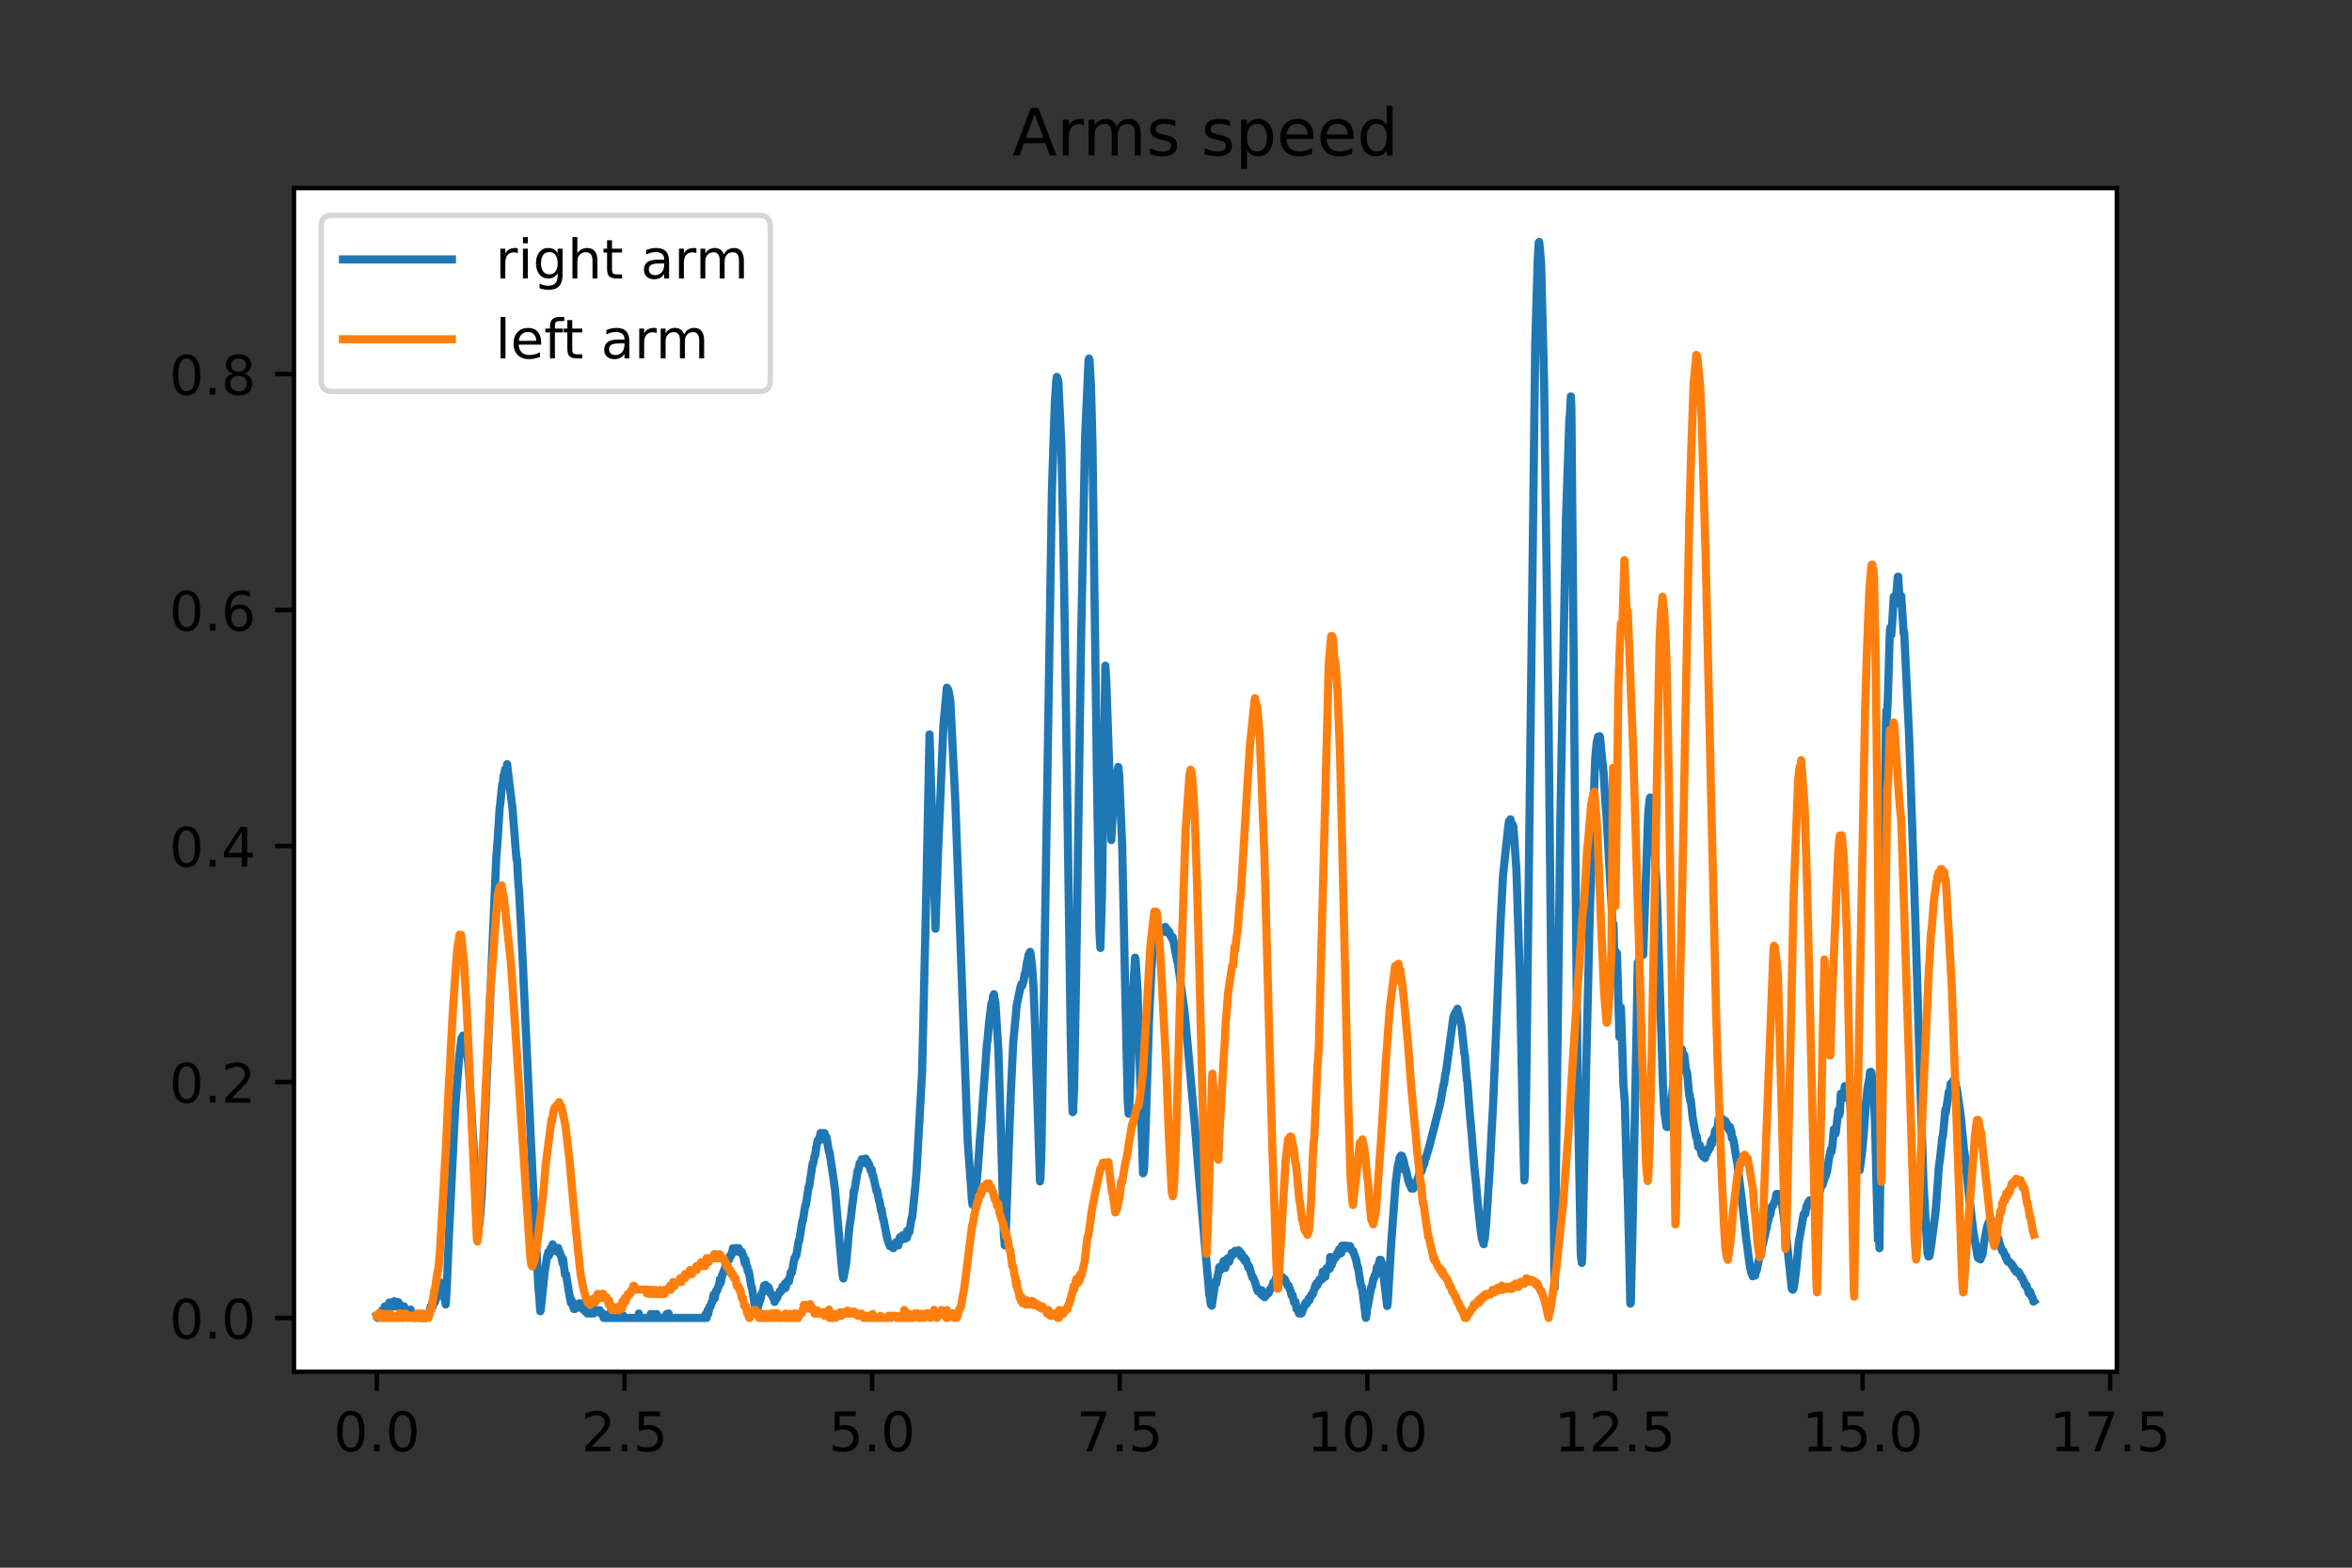 <?xml version="1.0" encoding="utf-8" standalone="no"?>
<!DOCTYPE svg PUBLIC "-//W3C//DTD SVG 1.1//EN"
  "http://www.w3.org/Graphics/SVG/1.1/DTD/svg11.dtd">
<!-- Created with matplotlib (https://matplotlib.org/) -->
<svg height="288pt" version="1.1" viewBox="0 0 432 288" width="432pt" xmlns="http://www.w3.org/2000/svg" xmlns:xlink="http://www.w3.org/1999/xlink">
 <rect x="0" y="0" width="432" height="288" fill="#333333" stroke="none"/>
 <defs>
  <style type="text/css">*{stroke-linecap:butt;stroke-linejoin:round;}</style>
 </defs>
 <g id="figure_1">
  <g id="patch_1">
   <path d="M 0 288 
L 432 288 
L 432 0 
L 0 0 
z
" style="fill:none;"/>
  </g>
  <g id="axes_1">
   <g id="patch_2">
    <path d="M 54 252 
L 388.8 252 
L 388.8 34.56 
L 54 34.56 
z
" style="fill:#ffffff;"/>
   </g>
   <g id="matplotlib.axis_1">
    <g id="xtick_1">
     <g id="line2d_1">
      <defs>
       <path d="M 0 0 
L 0 3.5 
" id="m3ca257131a" style="stroke:#000000;stroke-width:0.8;"/>
      </defs>
      <g>
       <use style="stroke:#000000;stroke-width:0.8;" x="69.218" xlink:href="#m3ca257131a" y="252"/>
      </g>
     </g>
     <g id="text_1">
      <!-- 0.0 -->
      <g transform="translate(61.267 266.598)scale(0.1 -0.1)">
       <defs>
        <path d="M 31.781 66.406 
Q 24.172 66.406 20.328 58.906 
Q 16.5 51.422 16.5 36.375 
Q 16.5 21.391 20.328 13.891 
Q 24.172 6.391 31.781 6.391 
Q 39.453 6.391 43.281 13.891 
Q 47.125 21.391 47.125 36.375 
Q 47.125 51.422 43.281 58.906 
Q 39.453 66.406 31.781 66.406 
z
M 31.781 74.219 
Q 44.047 74.219 50.516 64.516 
Q 56.984 54.828 56.984 36.375 
Q 56.984 17.969 50.516 8.266 
Q 44.047 -1.422 31.781 -1.422 
Q 19.531 -1.422 13.062 8.266 
Q 6.594 17.969 6.594 36.375 
Q 6.594 54.828 13.062 64.516 
Q 19.531 74.219 31.781 74.219 
z
" id="DejaVuSans-48"/>
        <path d="M 10.688 12.406 
L 21 12.406 
L 21 0 
L 10.688 0 
z
" id="DejaVuSans-46"/>
       </defs>
       <use xlink:href="#DejaVuSans-48"/>
       <use x="63.623" xlink:href="#DejaVuSans-46"/>
       <use x="95.41" xlink:href="#DejaVuSans-48"/>
      </g>
     </g>
    </g>
    <g id="xtick_2">
     <g id="line2d_2">
      <g>
       <use style="stroke:#000000;stroke-width:0.8;" x="114.7" xlink:href="#m3ca257131a" y="252"/>
      </g>
     </g>
     <g id="text_2">
      <!-- 2.5 -->
      <g transform="translate(106.748 266.598)scale(0.1 -0.1)">
       <defs>
        <path d="M 19.188 8.297 
L 53.609 8.297 
L 53.609 0 
L 7.328 0 
L 7.328 8.297 
Q 12.938 14.109 22.625 23.891 
Q 32.328 33.688 34.812 36.531 
Q 39.547 41.844 41.422 45.531 
Q 43.312 49.219 43.312 52.781 
Q 43.312 58.594 39.234 62.25 
Q 35.156 65.922 28.609 65.922 
Q 23.969 65.922 18.812 64.312 
Q 13.672 62.703 7.812 59.422 
L 7.812 69.391 
Q 13.766 71.781 18.938 73 
Q 24.125 74.219 28.422 74.219 
Q 39.75 74.219 46.484 68.547 
Q 53.219 62.891 53.219 53.422 
Q 53.219 48.922 51.531 44.891 
Q 49.859 40.875 45.406 35.406 
Q 44.188 33.984 37.641 27.219 
Q 31.109 20.453 19.188 8.297 
z
" id="DejaVuSans-50"/>
        <path d="M 10.797 72.906 
L 49.516 72.906 
L 49.516 64.594 
L 19.828 64.594 
L 19.828 46.734 
Q 21.969 47.469 24.109 47.828 
Q 26.266 48.188 28.422 48.188 
Q 40.625 48.188 47.75 41.5 
Q 54.891 34.812 54.891 23.391 
Q 54.891 11.625 47.562 5.094 
Q 40.234 -1.422 26.906 -1.422 
Q 22.312 -1.422 17.547 -0.641 
Q 12.797 0.141 7.719 1.703 
L 7.719 11.625 
Q 12.109 9.234 16.797 8.062 
Q 21.484 6.891 26.703 6.891 
Q 35.156 6.891 40.078 11.328 
Q 45.016 15.766 45.016 23.391 
Q 45.016 31 40.078 35.438 
Q 35.156 39.891 26.703 39.891 
Q 22.75 39.891 18.812 39.016 
Q 14.891 38.141 10.797 36.281 
z
" id="DejaVuSans-53"/>
       </defs>
       <use xlink:href="#DejaVuSans-50"/>
       <use x="63.623" xlink:href="#DejaVuSans-46"/>
       <use x="95.41" xlink:href="#DejaVuSans-53"/>
      </g>
     </g>
    </g>
    <g id="xtick_3">
     <g id="line2d_3">
      <g>
       <use style="stroke:#000000;stroke-width:0.8;" x="160.182" xlink:href="#m3ca257131a" y="252"/>
      </g>
     </g>
     <g id="text_3">
      <!-- 5.0 -->
      <g transform="translate(152.23 266.598)scale(0.1 -0.1)">
       <use xlink:href="#DejaVuSans-53"/>
       <use x="63.623" xlink:href="#DejaVuSans-46"/>
       <use x="95.41" xlink:href="#DejaVuSans-48"/>
      </g>
     </g>
    </g>
    <g id="xtick_4">
     <g id="line2d_4">
      <g>
       <use style="stroke:#000000;stroke-width:0.8;" x="205.663" xlink:href="#m3ca257131a" y="252"/>
      </g>
     </g>
     <g id="text_4">
      <!-- 7.5 -->
      <g transform="translate(197.712 266.598)scale(0.1 -0.1)">
       <defs>
        <path d="M 8.203 72.906 
L 55.078 72.906 
L 55.078 68.703 
L 28.609 0 
L 18.312 0 
L 43.219 64.594 
L 8.203 64.594 
z
" id="DejaVuSans-55"/>
       </defs>
       <use xlink:href="#DejaVuSans-55"/>
       <use x="63.623" xlink:href="#DejaVuSans-46"/>
       <use x="95.41" xlink:href="#DejaVuSans-53"/>
      </g>
     </g>
    </g>
    <g id="xtick_5">
     <g id="line2d_5">
      <g>
       <use style="stroke:#000000;stroke-width:0.8;" x="251.145" xlink:href="#m3ca257131a" y="252"/>
      </g>
     </g>
     <g id="text_5">
      <!-- 10.0 -->
      <g transform="translate(240.012 266.598)scale(0.1 -0.1)">
       <defs>
        <path d="M 12.406 8.297 
L 28.516 8.297 
L 28.516 63.922 
L 10.984 60.406 
L 10.984 69.391 
L 28.422 72.906 
L 38.281 72.906 
L 38.281 8.297 
L 54.391 8.297 
L 54.391 0 
L 12.406 0 
z
" id="DejaVuSans-49"/>
       </defs>
       <use xlink:href="#DejaVuSans-49"/>
       <use x="63.623" xlink:href="#DejaVuSans-48"/>
       <use x="127.246" xlink:href="#DejaVuSans-46"/>
       <use x="159.033" xlink:href="#DejaVuSans-48"/>
      </g>
     </g>
    </g>
    <g id="xtick_6">
     <g id="line2d_6">
      <g>
       <use style="stroke:#000000;stroke-width:0.8;" x="296.627" xlink:href="#m3ca257131a" y="252"/>
      </g>
     </g>
     <g id="text_6">
      <!-- 12.5 -->
      <g transform="translate(285.494 266.598)scale(0.1 -0.1)">
       <use xlink:href="#DejaVuSans-49"/>
       <use x="63.623" xlink:href="#DejaVuSans-50"/>
       <use x="127.246" xlink:href="#DejaVuSans-46"/>
       <use x="159.033" xlink:href="#DejaVuSans-53"/>
      </g>
     </g>
    </g>
    <g id="xtick_7">
     <g id="line2d_7">
      <g>
       <use style="stroke:#000000;stroke-width:0.8;" x="342.108" xlink:href="#m3ca257131a" y="252"/>
      </g>
     </g>
     <g id="text_7">
      <!-- 15.0 -->
      <g transform="translate(330.976 266.598)scale(0.1 -0.1)">
       <use xlink:href="#DejaVuSans-49"/>
       <use x="63.623" xlink:href="#DejaVuSans-53"/>
       <use x="127.246" xlink:href="#DejaVuSans-46"/>
       <use x="159.033" xlink:href="#DejaVuSans-48"/>
      </g>
     </g>
    </g>
    <g id="xtick_8">
     <g id="line2d_8">
      <g>
       <use style="stroke:#000000;stroke-width:0.8;" x="387.59" xlink:href="#m3ca257131a" y="252"/>
      </g>
     </g>
     <g id="text_8">
      <!-- 17.5 -->
      <g transform="translate(376.457 266.598)scale(0.1 -0.1)">
       <use xlink:href="#DejaVuSans-49"/>
       <use x="63.623" xlink:href="#DejaVuSans-55"/>
       <use x="127.246" xlink:href="#DejaVuSans-46"/>
       <use x="159.033" xlink:href="#DejaVuSans-53"/>
      </g>
     </g>
    </g>
   </g>
   <g id="matplotlib.axis_2">
    <g id="ytick_1">
     <g id="line2d_9">
      <defs>
       <path d="M 0 0 
L -3.5 0 
" id="m6f9e9170e7" style="stroke:#000000;stroke-width:0.8;"/>
      </defs>
      <g>
       <use style="stroke:#000000;stroke-width:0.8;" x="54" xlink:href="#m6f9e9170e7" y="242.116"/>
      </g>
     </g>
     <g id="text_9">
      <!-- 0.0 -->
      <g transform="translate(31.097 245.916)scale(0.1 -0.1)">
       <use xlink:href="#DejaVuSans-48"/>
       <use x="63.623" xlink:href="#DejaVuSans-46"/>
       <use x="95.41" xlink:href="#DejaVuSans-48"/>
      </g>
     </g>
    </g>
    <g id="ytick_2">
     <g id="line2d_10">
      <g>
       <use style="stroke:#000000;stroke-width:0.8;" x="54" xlink:href="#m6f9e9170e7" y="198.766"/>
      </g>
     </g>
     <g id="text_10">
      <!-- 0.2 -->
      <g transform="translate(31.097 202.565)scale(0.1 -0.1)">
       <use xlink:href="#DejaVuSans-48"/>
       <use x="63.623" xlink:href="#DejaVuSans-46"/>
       <use x="95.41" xlink:href="#DejaVuSans-50"/>
      </g>
     </g>
    </g>
    <g id="ytick_3">
     <g id="line2d_11">
      <g>
       <use style="stroke:#000000;stroke-width:0.8;" x="54" xlink:href="#m6f9e9170e7" y="155.416"/>
      </g>
     </g>
     <g id="text_11">
      <!-- 0.4 -->
      <g transform="translate(31.097 159.215)scale(0.1 -0.1)">
       <defs>
        <path d="M 37.797 64.312 
L 12.891 25.391 
L 37.797 25.391 
z
M 35.203 72.906 
L 47.609 72.906 
L 47.609 25.391 
L 58.016 25.391 
L 58.016 17.188 
L 47.609 17.188 
L 47.609 0 
L 37.797 0 
L 37.797 17.188 
L 4.891 17.188 
L 4.891 26.703 
z
" id="DejaVuSans-52"/>
       </defs>
       <use xlink:href="#DejaVuSans-48"/>
       <use x="63.623" xlink:href="#DejaVuSans-46"/>
       <use x="95.41" xlink:href="#DejaVuSans-52"/>
      </g>
     </g>
    </g>
    <g id="ytick_4">
     <g id="line2d_12">
      <g>
       <use style="stroke:#000000;stroke-width:0.8;" x="54" xlink:href="#m6f9e9170e7" y="112.066"/>
      </g>
     </g>
     <g id="text_12">
      <!-- 0.6 -->
      <g transform="translate(31.097 115.865)scale(0.1 -0.1)">
       <defs>
        <path d="M 33.016 40.375 
Q 26.375 40.375 22.484 35.828 
Q 18.609 31.297 18.609 23.391 
Q 18.609 15.531 22.484 10.953 
Q 26.375 6.391 33.016 6.391 
Q 39.656 6.391 43.531 10.953 
Q 47.406 15.531 47.406 23.391 
Q 47.406 31.297 43.531 35.828 
Q 39.656 40.375 33.016 40.375 
z
M 52.594 71.297 
L 52.594 62.312 
Q 48.875 64.062 45.094 64.984 
Q 41.312 65.922 37.594 65.922 
Q 27.828 65.922 22.672 59.328 
Q 17.531 52.734 16.797 39.406 
Q 19.672 43.656 24.016 45.922 
Q 28.375 48.188 33.594 48.188 
Q 44.578 48.188 50.953 41.516 
Q 57.328 34.859 57.328 23.391 
Q 57.328 12.156 50.688 5.359 
Q 44.047 -1.422 33.016 -1.422 
Q 20.359 -1.422 13.672 8.266 
Q 6.984 17.969 6.984 36.375 
Q 6.984 53.656 15.188 63.938 
Q 23.391 74.219 37.203 74.219 
Q 40.922 74.219 44.703 73.484 
Q 48.484 72.75 52.594 71.297 
z
" id="DejaVuSans-54"/>
       </defs>
       <use xlink:href="#DejaVuSans-48"/>
       <use x="63.623" xlink:href="#DejaVuSans-46"/>
       <use x="95.41" xlink:href="#DejaVuSans-54"/>
      </g>
     </g>
    </g>
    <g id="ytick_5">
     <g id="line2d_13">
      <g>
       <use style="stroke:#000000;stroke-width:0.8;" x="54" xlink:href="#m6f9e9170e7" y="68.716"/>
      </g>
     </g>
     <g id="text_13">
      <!-- 0.8 -->
      <g transform="translate(31.097 72.515)scale(0.1 -0.1)">
       <defs>
        <path d="M 31.781 34.625 
Q 24.75 34.625 20.719 30.859 
Q 16.703 27.094 16.703 20.516 
Q 16.703 13.922 20.719 10.156 
Q 24.75 6.391 31.781 6.391 
Q 38.812 6.391 42.859 10.172 
Q 46.922 13.969 46.922 20.516 
Q 46.922 27.094 42.891 30.859 
Q 38.875 34.625 31.781 34.625 
z
M 21.922 38.812 
Q 15.578 40.375 12.031 44.719 
Q 8.5 49.078 8.5 55.328 
Q 8.5 64.062 14.719 69.141 
Q 20.953 74.219 31.781 74.219 
Q 42.672 74.219 48.875 69.141 
Q 55.078 64.062 55.078 55.328 
Q 55.078 49.078 51.531 44.719 
Q 48 40.375 41.703 38.812 
Q 48.828 37.156 52.797 32.312 
Q 56.781 27.484 56.781 20.516 
Q 56.781 9.906 50.312 4.234 
Q 43.844 -1.422 31.781 -1.422 
Q 19.734 -1.422 13.25 4.234 
Q 6.781 9.906 6.781 20.516 
Q 6.781 27.484 10.781 32.312 
Q 14.797 37.156 21.922 38.812 
z
M 18.312 54.391 
Q 18.312 48.734 21.844 45.562 
Q 25.391 42.391 31.781 42.391 
Q 38.141 42.391 41.719 45.562 
Q 45.312 48.734 45.312 54.391 
Q 45.312 60.062 41.719 63.234 
Q 38.141 66.406 31.781 66.406 
Q 25.391 66.406 21.844 63.234 
Q 18.312 60.062 18.312 54.391 
z
" id="DejaVuSans-56"/>
       </defs>
       <use xlink:href="#DejaVuSans-48"/>
       <use x="63.623" xlink:href="#DejaVuSans-46"/>
       <use x="95.41" xlink:href="#DejaVuSans-56"/>
      </g>
     </g>
    </g>
   </g>
   <g id="line2d_14">
    <path clip-path="url(#pdd1c1534d2)" d="M 69.218 241.705 
L 69.4 242.116 
L 69.491 242.116 
L 69.673 241.351 
L 70.037 241.405 
L 70.219 240.697 
L 70.492 240.693 
L 70.674 240.005 
L 70.765 240.697 
L 70.856 239.982 
L 71.037 240.693 
L 71.219 239.982 
L 71.401 240.005 
L 71.492 239.303 
L 71.583 240.004 
L 71.674 239.271 
L 71.856 240.004 
L 71.947 240.004 
L 72.129 239.271 
L 72.311 239.982 
L 72.402 239.039 
L 72.493 239.271 
L 72.584 239.884 
L 72.675 239.271 
L 72.766 239.982 
L 72.857 239.884 
L 72.948 239.982 
L 73.039 239.181 
L 73.13 239.982 
L 73.221 239.271 
L 73.403 239.982 
L 74.039 239.982 
L 74.13 240.693 
L 74.221 239.982 
L 74.403 240.693 
L 75.131 240.693 
L 75.313 241.405 
L 75.404 240.579 
L 75.586 241.405 
L 76.131 241.405 
L 76.222 242.116 
L 76.404 241.405 
L 76.95 241.405 
L 77.132 242.116 
L 77.314 241.405 
L 77.405 242.116 
L 77.587 241.405 
L 77.678 242.116 
L 77.86 241.405 
L 78.042 241.405 
L 78.133 242.116 
L 78.315 241.405 
L 78.86 241.405 
L 79.133 239.982 
L 79.315 239.982 
L 79.406 239.271 
L 79.497 240.001 
L 79.77 238.559 
L 79.861 239.271 
L 80.043 238.559 
L 80.134 238.559 
L 80.407 237.062 
L 80.498 237.848 
L 80.771 236.353 
L 80.952 236.353 
L 81.043 235.644 
L 81.134 236.354 
L 81.225 236.255 
L 81.407 236.255 
L 81.68 238.641 
L 81.862 239.65 
L 82.044 236.867 
L 82.408 228.08 
L 83.59 203.754 
L 84.318 194.422 
L 84.773 190.664 
L 84.864 191.437 
L 85.046 190.246 
L 85.228 191.096 
L 85.319 190.515 
L 85.592 192.15 
L 85.683 192.277 
L 86.137 196.654 
L 87.229 214.57 
L 87.593 220.938 
L 87.866 224.383 
L 88.048 224.946 
L 88.321 221.832 
L 88.502 219.19 
L 91.14 157.774 
L 91.413 154.153 
L 91.777 148.38 
L 91.868 147.855 
L 92.232 144.135 
L 92.323 144.296 
L 92.505 142.466 
L 92.596 142.609 
L 92.778 141.332 
L 92.869 141.575 
L 93.051 141.693 
L 93.142 140.377 
L 93.323 141.992 
L 94.142 148.611 
L 94.688 155.718 
L 94.87 157.846 
L 94.961 157.823 
L 95.234 162.733 
L 95.325 163.422 
L 95.78 171.848 
L 96.052 177.475 
L 97.508 209.387 
L 97.781 215.081 
L 98.417 228.561 
L 98.508 229.27 
L 98.872 236.314 
L 99.054 238.372 
L 99.236 240.883 
L 99.327 240.682 
L 100.055 233.528 
L 100.51 230.722 
L 100.601 230.722 
L 100.692 230.022 
L 100.782 230.733 
L 100.964 230.022 
L 101.055 230.022 
L 101.146 229.305 
L 101.237 230.022 
L 101.51 228.593 
L 101.601 229.303 
L 101.692 229.283 
L 102.329 229.243 
L 102.42 229.988 
L 102.511 229.241 
L 102.693 229.948 
L 102.784 229.985 
L 102.966 230.653 
L 103.057 230.652 
L 103.329 232.063 
L 103.42 231.296 
L 103.602 232.767 
L 103.784 234.174 
L 103.875 234.093 
L 103.966 234.093 
L 104.512 237.514 
L 104.876 239.399 
L 104.967 238.804 
L 105.24 239.923 
L 105.422 240.472 
L 105.513 239.96 
L 105.604 240.472 
L 105.785 240.335 
L 105.876 239.635 
L 106.058 239.959 
L 106.149 239.958 
L 106.331 239.441 
L 106.422 240.247 
L 106.513 239.44 
L 106.604 240.246 
L 106.786 239.439 
L 106.877 239.439 
L 107.059 240.245 
L 107.15 240.245 
L 107.241 240.7 
L 107.332 240.244 
L 107.514 240.7 
L 107.605 241.035 
L 107.696 240.699 
L 107.878 241.294 
L 108.423 241.291 
L 108.514 240.465 
L 108.696 241.291 
L 108.878 240.631 
L 108.969 240.631 
L 109.06 241.291 
L 109.242 240.631 
L 109.515 240.693 
L 110.152 240.693 
L 110.334 241.29 
L 110.516 241.405 
L 110.698 241.299 
L 110.879 242.116 
L 110.97 241.705 
L 111.061 242.116 
L 111.152 241.705 
L 111.334 242.116 
L 111.425 242.116 
L 111.516 241.705 
L 111.698 242.116 
L 111.88 242.116 
L 111.971 241.29 
L 112.153 242.116 
L 113.608 242.116 
L 113.699 241.705 
L 113.79 242.116 
L 113.972 241.705 
L 114.154 242.116 
L 114.427 242.116 
L 114.518 241.705 
L 114.7 242.116 
L 117.247 242.116 
L 117.338 241.294 
L 117.52 242.116 
L 119.43 242.116 
L 119.521 241.405 
L 119.703 242.116 
L 119.885 242.116 
L 119.976 241.405 
L 120.158 242.116 
L 120.522 242.116 
L 120.613 241.405 
L 120.794 242.116 
L 122.341 242.116 
L 122.432 241.405 
L 122.614 242.116 
L 122.705 242.116 
L 122.796 241.294 
L 122.978 242.116 
L 129.527 242.116 
L 129.618 241.405 
L 129.8 242.116 
L 129.982 240.693 
L 130.073 241.405 
L 130.346 239.982 
L 130.528 239.982 
L 130.709 239.247 
L 130.8 239.271 
L 131.073 237.848 
L 131.255 238.559 
L 131.528 237.126 
L 131.71 237.126 
L 131.892 236.425 
L 131.983 236.417 
L 132.256 234.998 
L 132.347 235.713 
L 132.62 234.288 
L 132.711 234.289 
L 132.893 233.579 
L 132.984 233.579 
L 133.165 232.869 
L 133.256 232.867 
L 133.438 232.156 
L 133.529 232.156 
L 133.711 231.444 
L 133.893 231.444 
L 134.075 230.733 
L 134.257 230.733 
L 134.439 230.022 
L 134.53 230.022 
L 134.621 229.31 
L 134.803 230.022 
L 134.985 229.31 
L 135.712 229.31 
L 135.803 230.022 
L 135.894 229.994 
L 136.258 229.993 
L 136.44 230.704 
L 136.531 230.703 
L 136.804 232.124 
L 136.895 231.366 
L 137.168 232.783 
L 137.259 232.782 
L 137.35 233.544 
L 137.441 233.49 
L 137.532 233.544 
L 137.987 236.315 
L 138.078 236.384 
L 138.805 240.995 
L 138.896 240.883 
L 138.987 240.472 
L 139.078 240.732 
L 139.533 238.919 
L 139.624 238.919 
L 139.897 237.635 
L 140.079 237.489 
L 140.352 236.177 
L 140.443 236.838 
L 140.624 236.04 
L 140.715 236.682 
L 140.806 236.501 
L 140.897 236.679 
L 141.079 236.497 
L 141.17 236.495 
L 141.352 237.09 
L 141.534 237.652 
L 141.625 237.651 
L 142.08 238.594 
L 142.171 238.593 
L 142.262 239.183 
L 142.444 238.828 
L 142.717 238.477 
L 142.99 237.676 
L 143.08 237.677 
L 143.262 237.171 
L 143.353 237.355 
L 143.626 236.879 
L 143.717 236.353 
L 143.808 236.879 
L 143.99 236.354 
L 144.081 236.623 
L 144.172 235.793 
L 144.263 236.623 
L 144.718 235.205 
L 144.9 235.43 
L 145.264 233.67 
L 145.446 233.815 
L 145.9 231.162 
L 145.991 231.248 
L 146.173 230.612 
L 146.264 230.666 
L 146.719 227.887 
L 146.81 227.902 
L 147.356 224.348 
L 147.447 224.35 
L 147.902 221.5 
L 147.993 221.504 
L 148.538 217.937 
L 148.629 217.945 
L 149.266 213.711 
L 149.357 213.723 
L 149.63 212.3 
L 149.721 212.316 
L 149.903 210.884 
L 150.176 209.514 
L 150.449 209.543 
L 150.721 208.155 
L 150.812 208.872 
L 150.903 208.809 
L 150.994 208.153 
L 151.085 208.183 
L 151.267 208.15 
L 151.358 208.809 
L 151.449 208.166 
L 151.722 209.569 
L 151.813 208.932 
L 152.268 211.668 
L 152.359 211.633 
L 153.086 216.47 
L 153.359 218.458 
L 153.814 223.674 
L 154.724 234.087 
L 154.906 234.878 
L 155.27 232.98 
L 155.452 231.783 
L 155.997 225.449 
L 156.179 224.374 
L 156.27 223.817 
L 156.543 221.371 
L 156.725 220.166 
L 156.816 218.742 
L 156.907 218.929 
L 157.544 214.994 
L 157.635 215.036 
L 157.908 213.681 
L 158.18 213.675 
L 158.271 212.961 
L 158.362 212.987 
L 158.453 213.67 
L 158.544 213.655 
L 158.635 212.949 
L 158.726 213.628 
L 158.817 213.608 
L 158.999 212.854 
L 159.181 213.501 
L 159.363 213.397 
L 159.454 214.012 
L 159.545 213.986 
L 159.636 213.909 
L 159.909 215.034 
L 160.091 214.806 
L 160.273 215.946 
L 160.364 215.914 
L 161 218.867 
L 161.091 218.657 
L 161.455 220.622 
L 161.546 220.589 
L 161.819 222.388 
L 161.91 222.102 
L 162.183 223.901 
L 162.274 224.002 
L 162.547 225.44 
L 162.911 227.31 
L 163.274 228.554 
L 163.365 228.588 
L 163.456 228.961 
L 163.638 228.634 
L 163.82 229.037 
L 163.911 228.783 
L 164.002 228.924 
L 164.093 229.299 
L 164.366 228.456 
L 164.457 228.796 
L 164.639 228.164 
L 164.821 228.775 
L 164.912 228.246 
L 165.003 228.808 
L 165.276 227.316 
L 165.367 227.317 
L 165.548 227.777 
L 165.639 227.361 
L 165.73 227.561 
L 165.821 226.913 
L 166.003 227.271 
L 166.185 227.592 
L 166.276 227.054 
L 166.549 227.415 
L 166.64 226.11 
L 166.731 226.899 
L 166.822 226.267 
L 166.913 226.386 
L 167.004 226.385 
L 167.459 223.661 
L 167.55 223.645 
L 168.095 218.226 
L 168.368 215.024 
L 169.369 196.878 
L 170.097 165.568 
L 170.733 134.906 
L 171.825 170.617 
L 172.28 156.942 
L 173.28 133.192 
L 173.917 126.335 
L 174.008 126.501 
L 174.099 127.345 
L 174.19 126.739 
L 174.554 128.743 
L 175.463 147.087 
L 177.738 209.566 
L 178.556 220.947 
L 178.647 221.319 
L 179.011 220.423 
L 179.284 218.198 
L 179.648 214.161 
L 180.012 208.939 
L 180.194 206.925 
L 181.285 191.576 
L 181.376 191.264 
L 181.649 187.992 
L 182.104 184.326 
L 182.286 183.964 
L 182.377 183.068 
L 182.468 183.532 
L 182.559 182.641 
L 182.65 183.798 
L 182.741 183.676 
L 182.832 184.161 
L 183.377 192.876 
L 183.832 207.558 
L 184.378 226.685 
L 184.56 228.788 
L 184.742 226.438 
L 185.378 208.323 
L 185.651 200.943 
L 186.106 191.549 
L 186.743 184.674 
L 187.471 181.186 
L 187.653 180.719 
L 187.744 181.088 
L 188.016 180.219 
L 188.198 178.96 
L 188.289 178.926 
L 188.38 178.557 
L 188.653 176.642 
L 188.744 176.418 
L 188.926 175.401 
L 189.199 174.857 
L 189.29 175.331 
L 189.563 177.433 
L 189.836 181.418 
L 190.109 188.373 
L 190.381 197.337 
L 191.018 217.038 
L 191.109 216.462 
L 191.291 211.311 
L 191.746 182.762 
L 193.201 90.491 
L 193.747 73.815 
L 194.02 69.815 
L 194.111 69.238 
L 194.384 69.954 
L 194.93 81.326 
L 195.384 103.197 
L 196.112 152.228 
L 196.658 190.164 
L 196.931 202.69 
L 197.022 204.32 
L 197.113 204.2 
L 197.295 199.619 
L 197.659 179.312 
L 198.568 117.701 
L 199.296 80.702 
L 199.933 66.195 
L 200.024 65.873 
L 200.115 66.204 
L 200.387 70.966 
L 200.66 81.552 
L 201.479 142.681 
L 201.934 171.173 
L 202.116 174.159 
L 202.389 164.872 
L 202.843 133.698 
L 203.025 122.31 
L 203.207 125.352 
L 203.844 144.041 
L 204.117 154.325 
L 204.572 145.881 
L 204.663 145.413 
L 204.754 143.76 
L 204.845 144.259 
L 205.027 142.87 
L 205.39 140.9 
L 205.572 142.354 
L 206.118 155.44 
L 206.664 181.401 
L 207.119 201.904 
L 207.301 204.594 
L 207.392 204.202 
L 207.665 197.072 
L 208.119 182.243 
L 208.483 175.917 
L 208.574 176.31 
L 208.938 181.918 
L 209.393 197.538 
L 209.939 215.539 
L 210.03 215.41 
L 210.121 214.875 
L 210.393 208.306 
L 211.03 187.845 
L 211.485 178.094 
L 211.758 174.483 
L 212.395 170.754 
L 212.486 170.861 
L 212.577 170.495 
L 212.668 170.557 
L 212.849 170.543 
L 213.031 170.638 
L 213.122 170.418 
L 213.486 170.982 
L 213.577 170.511 
L 213.941 171.19 
L 214.032 170.287 
L 214.214 171.009 
L 214.305 170.728 
L 214.396 170.779 
L 214.487 170.827 
L 214.669 171.501 
L 214.76 171.189 
L 215.033 172.009 
L 215.124 172.047 
L 215.305 172.484 
L 215.396 172.158 
L 216.215 176.58 
L 216.306 176.565 
L 216.852 180.653 
L 217.489 185.272 
L 217.761 187.791 
L 219.49 207 
L 220.127 215.107 
L 222.128 237.97 
L 222.219 238.202 
L 222.401 239.661 
L 222.492 239.472 
L 222.583 239.859 
L 223.219 235.432 
L 223.31 235.796 
L 223.401 235.797 
L 223.583 234.71 
L 223.856 233.566 
L 223.947 232.764 
L 224.038 232.939 
L 224.129 232.767 
L 224.22 233.261 
L 224.311 232.944 
L 224.402 233.049 
L 224.766 231.646 
L 225.039 232.942 
L 225.22 232.162 
L 225.402 231.562 
L 225.493 231.162 
L 225.584 231.298 
L 225.766 231.798 
L 225.948 231.017 
L 226.039 231.017 
L 226.221 230.195 
L 226.403 230.594 
L 226.585 230.181 
L 226.676 230.195 
L 226.858 229.784 
L 226.949 230.195 
L 227.04 229.784 
L 227.222 230.173 
L 227.404 230.112 
L 227.495 229.706 
L 227.676 230.118 
L 227.767 230.019 
L 227.949 230.833 
L 228.04 230.288 
L 228.313 231.093 
L 228.404 231.29 
L 228.586 231.053 
L 228.677 231.687 
L 228.859 231.441 
L 229.314 232.939 
L 229.405 232.604 
L 230.042 234.713 
L 230.132 234.61 
L 230.587 235.751 
L 230.86 236.804 
L 231.042 237.249 
L 231.133 236.784 
L 231.497 237.131 
L 231.679 237.848 
L 231.77 237.047 
L 232.043 238.159 
L 232.134 238.159 
L 232.225 237.737 
L 232.316 238.305 
L 232.588 237.718 
L 232.77 237.805 
L 233.043 237.525 
L 233.316 236.772 
L 233.589 236.609 
L 233.862 235.621 
L 234.044 235.732 
L 234.408 234.676 
L 234.681 234.671 
L 234.863 234.304 
L 235.045 234.305 
L 235.226 234.662 
L 235.59 234.655 
L 235.863 235.334 
L 235.954 234.957 
L 236.5 236.187 
L 236.682 236.186 
L 236.955 236.978 
L 237.046 237.13 
L 237.228 238.005 
L 237.319 237.941 
L 237.41 237.94 
L 237.682 239.239 
L 237.955 239.157 
L 238.137 240.472 
L 238.228 240.472 
L 238.319 240.33 
L 238.592 241.298 
L 239.047 241.291 
L 239.684 239.543 
L 239.775 239.606 
L 239.866 239.258 
L 239.957 239.607 
L 240.229 238.896 
L 240.32 238.897 
L 240.411 238.524 
L 240.502 238.897 
L 240.684 238.184 
L 240.775 238.185 
L 240.957 237.755 
L 241.139 237.756 
L 241.412 236.715 
L 241.503 236.715 
L 241.594 236.135 
L 241.685 236.352 
L 241.867 235.726 
L 241.958 236.135 
L 242.14 235.529 
L 242.322 235.083 
L 242.776 235.082 
L 242.958 233.61 
L 243.14 234.572 
L 243.413 234.571 
L 243.595 233.606 
L 243.686 232.945 
L 243.777 233.087 
L 243.868 233.086 
L 243.959 233.211 
L 244.05 233.085 
L 244.141 232.407 
L 244.232 233.084 
L 244.323 230.922 
L 244.414 232.405 
L 244.505 231.598 
L 244.596 232.404 
L 244.778 231.72 
L 244.869 231.719 
L 245.05 230.914 
L 245.232 230.912 
L 245.323 231.029 
L 245.414 230.909 
L 245.596 230.225 
L 245.778 230.223 
L 245.96 229.535 
L 246.051 230.332 
L 246.233 229.531 
L 246.324 230.215 
L 246.506 228.839 
L 246.688 228.939 
L 246.779 229.522 
L 246.961 228.831 
L 247.961 228.919 
L 248.143 229.609 
L 248.416 229.791 
L 248.507 229.79 
L 248.689 230.397 
L 248.78 230.488 
L 248.962 231.185 
L 249.053 231.267 
L 249.326 232.745 
L 249.417 232.744 
L 249.872 235.685 
L 250.053 236.395 
L 250.144 236.395 
L 250.872 242.116 
L 250.963 241.705 
L 251.145 239.927 
L 251.236 239.982 
L 251.6 237.813 
L 251.873 236.395 
L 251.964 236.425 
L 252.237 234.975 
L 252.328 234.976 
L 252.509 234.266 
L 252.691 234.266 
L 252.873 232.845 
L 253.055 232.846 
L 253.237 232.156 
L 253.328 232.156 
L 253.419 231.444 
L 253.51 232.156 
L 253.601 231.444 
L 253.783 232.137 
L 253.874 232.156 
L 254.784 239.927 
L 254.875 239.564 
L 255.511 228.697 
L 256.33 217.435 
L 256.785 213.904 
L 256.876 213.77 
L 257.058 212.702 
L 257.331 212.282 
L 257.422 212.725 
L 257.512 212.365 
L 257.603 212.992 
L 257.694 212.832 
L 257.967 213.935 
L 258.058 215.016 
L 258.149 214.555 
L 258.604 216.644 
L 258.695 217.083 
L 258.786 216.86 
L 258.877 217.577 
L 258.968 217.284 
L 259.059 217.912 
L 259.15 217.859 
L 259.241 218.354 
L 259.423 218.244 
L 259.514 218.207 
L 259.605 218.355 
L 259.696 217.692 
L 259.787 217.716 
L 259.878 217.804 
L 260.15 217.114 
L 260.241 217.131 
L 260.696 215.568 
L 260.787 215.617 
L 260.969 215.207 
L 261.06 215.265 
L 261.515 213.785 
L 261.606 213.851 
L 261.788 212.718 
L 261.879 212.75 
L 262.515 210.639 
L 264.517 202.777 
L 265.153 199.182 
L 265.244 199.097 
L 265.426 197.595 
L 265.608 196.771 
L 266.973 186.697 
L 267.518 185.682 
L 267.609 186.091 
L 267.7 185.324 
L 267.791 186.267 
L 267.882 186.078 
L 268.428 188.394 
L 268.974 193.583 
L 269.065 193.957 
L 269.429 198.37 
L 269.52 198.732 
L 269.793 202.548 
L 270.338 208.772 
L 270.793 214.396 
L 271.157 217.806 
L 271.43 221.152 
L 271.885 225.367 
L 272.158 227.479 
L 272.43 228.284 
L 272.521 228.576 
L 272.612 227.614 
L 272.703 227.666 
L 272.976 224.669 
L 273.613 214.878 
L 273.977 207.752 
L 274.25 202.81 
L 275.614 169.383 
L 276.069 160.86 
L 276.979 152.24 
L 277.161 150.854 
L 277.252 151.594 
L 277.433 150.515 
L 277.615 151.52 
L 277.797 151.388 
L 277.979 151.89 
L 278.525 159.805 
L 279.162 179.615 
L 279.708 206.472 
L 279.98 216.862 
L 280.071 215.782 
L 280.344 198.328 
L 281.982 63.235 
L 282.436 47.669 
L 282.618 44.574 
L 282.709 44.444 
L 282.891 46.332 
L 283.073 48.606 
L 283.619 70.505 
L 284.438 133.077 
L 285.529 236.64 
L 285.893 206.44 
L 286.621 149.132 
L 287.621 95.487 
L 288.258 76.692 
L 288.349 76.172 
L 288.531 72.829 
L 288.622 74.982 
L 289.532 175.363 
L 289.805 201.551 
L 290.077 215.39 
L 290.35 230.56 
L 290.532 232.024 
L 290.623 230.615 
L 290.896 217.926 
L 291.26 199.754 
L 291.533 187.702 
L 291.988 168.128 
L 292.988 139.456 
L 293.261 136.49 
L 293.443 135.685 
L 293.534 135.326 
L 293.625 135.67 
L 293.716 135.62 
L 293.807 135.257 
L 293.898 135.522 
L 294.171 138.519 
L 294.535 141.871 
L 294.898 147.947 
L 295.08 149.995 
L 295.353 154.789 
L 296.263 170.948 
L 296.354 169.802 
L 296.536 177.085 
L 296.627 177.825 
L 296.718 174.721 
L 296.809 176.172 
L 296.991 175.092 
L 297.445 190.533 
L 297.627 185.768 
L 297.718 185.078 
L 297.9 190.219 
L 298.173 199.238 
L 298.355 201.365 
L 298.446 202.728 
L 298.81 216.039 
L 298.901 216.826 
L 299.174 227.322 
L 299.447 239.489 
L 299.538 239.357 
L 299.81 227.597 
L 300.265 205.385 
L 300.538 192.301 
L 300.811 176.81 
L 300.993 177.855 
L 301.357 174.065 
L 301.448 173.036 
L 301.63 173.694 
L 301.812 175.42 
L 302.721 149.626 
L 302.994 146.821 
L 303.085 146.499 
L 303.176 147.291 
L 303.358 146.854 
L 304.268 162.352 
L 305.45 199.705 
L 305.723 204.46 
L 306.087 206.982 
L 306.178 206.797 
L 306.269 207.069 
L 306.906 203.496 
L 307.36 198.631 
L 307.451 198.525 
L 307.724 195.895 
L 307.997 194.305 
L 308.088 194.19 
L 308.27 193.278 
L 308.543 192.818 
L 308.634 193.356 
L 308.725 193.208 
L 308.816 193.7 
L 308.907 192.73 
L 309.089 193.711 
L 309.18 193.528 
L 309.271 193.961 
L 309.362 193.851 
L 309.726 197.06 
L 309.816 196.826 
L 309.907 197.294 
L 310.271 201.344 
L 310.362 201.204 
L 310.453 202.324 
L 310.544 202.013 
L 310.908 205.404 
L 311.272 207.445 
L 311.545 208.892 
L 311.636 208.676 
L 311.909 210.685 
L 312 210.196 
L 312.091 210.858 
L 312.182 210.349 
L 312.545 212.11 
L 312.636 211.826 
L 312.727 211.539 
L 312.818 212.481 
L 313 211.874 
L 313.182 212.754 
L 313.364 211.793 
L 313.455 212.04 
L 313.546 211.132 
L 313.728 211.356 
L 313.819 211.345 
L 314.001 210.879 
L 314.092 210.866 
L 314.274 209.61 
L 314.456 210.129 
L 314.547 209.224 
L 314.638 209.41 
L 314.728 209.394 
L 315.001 207.764 
L 315.092 208.282 
L 315.274 207.361 
L 315.365 207.342 
L 315.547 206.954 
L 315.638 205.697 
L 315.729 206.563 
L 315.911 205.986 
L 316.002 206.503 
L 316.184 206.109 
L 316.275 206.088 
L 316.366 205.53 
L 316.639 206.005 
L 316.73 206.517 
L 316.912 205.943 
L 317.003 206.814 
L 317.094 206.794 
L 317.185 206.416 
L 317.548 207.588 
L 317.639 207.569 
L 317.73 207.013 
L 317.821 207.351 
L 317.912 208.231 
L 318.003 207.854 
L 318.094 209.093 
L 318.185 209.076 
L 318.276 209.059 
L 318.458 209.743 
L 318.822 212.205 
L 319.095 213.607 
L 320.368 224.224 
L 320.641 226.788 
L 321.187 231.017 
L 321.369 232.299 
L 321.642 233.783 
L 321.733 233.755 
L 321.915 234.467 
L 322.097 234.129 
L 322.187 234.365 
L 322.278 234.14 
L 322.369 234.318 
L 322.46 233.285 
L 322.551 233.486 
L 322.642 233.492 
L 323.188 230.803 
L 323.37 230.71 
L 323.461 230.6 
L 323.643 228.763 
L 323.734 228.764 
L 323.825 228.423 
L 324.007 227.526 
L 324.189 226.913 
L 324.371 225.759 
L 324.462 225.758 
L 324.644 224.582 
L 324.825 224.084 
L 325.007 222.873 
L 325.098 223.291 
L 325.189 223.016 
L 325.371 221.778 
L 325.553 221.491 
L 325.644 221.49 
L 326.099 220.309 
L 326.281 219.347 
L 326.554 219.346 
L 326.645 219.646 
L 326.827 219.345 
L 327.372 221.479 
L 328.191 228.071 
L 328.646 232.484 
L 329.101 236.746 
L 329.192 236.611 
L 329.283 236.942 
L 329.374 236.845 
L 329.556 236.031 
L 329.919 233.171 
L 330.374 228.317 
L 331.284 223.061 
L 331.375 223.057 
L 331.466 222.826 
L 331.557 223.049 
L 331.83 221.498 
L 332.012 221.489 
L 332.102 220.886 
L 332.193 221.48 
L 332.375 220.516 
L 332.466 220.511 
L 332.557 221.102 
L 332.648 220.501 
L 332.83 220.725 
L 332.921 220.357 
L 333.012 220.715 
L 333.285 219.969 
L 333.376 219.963 
L 333.467 219.589 
L 333.558 219.787 
L 333.649 219.207 
L 333.74 219.4 
L 333.831 218.823 
L 334.013 219.379 
L 334.104 219.177 
L 334.195 218.612 
L 334.286 218.78 
L 334.649 217.212 
L 334.74 217.739 
L 335.104 216.532 
L 335.377 215.842 
L 335.468 214.92 
L 335.559 215.301 
L 335.923 212.887 
L 336.287 211.125 
L 336.378 211.627 
L 336.56 210.51 
L 336.833 207.451 
L 336.924 208.341 
L 337.015 208.324 
L 337.105 208.307 
L 337.196 207.992 
L 337.651 203.963 
L 337.833 204.839 
L 337.924 204.418 
L 338.106 200.93 
L 338.197 201.829 
L 338.288 200.882 
L 338.47 201.76 
L 338.561 201.737 
L 338.834 199.532 
L 338.925 199.632 
L 339.198 200.489 
L 339.289 199.659 
L 339.561 200.632 
L 339.652 200.72 
L 339.925 203.496 
L 340.198 205.491 
L 340.471 208.908 
L 340.653 210.117 
L 341.017 212.335 
L 341.199 213.433 
L 341.381 214.49 
L 341.472 214.547 
L 341.563 214.991 
L 341.927 212.466 
L 342.29 208.625 
L 342.745 202.5 
L 343.018 199.868 
L 343.382 197.978 
L 343.473 196.95 
L 343.564 197.532 
L 343.655 196.907 
L 343.746 197.086 
L 343.837 198.073 
L 343.928 198.053 
L 344.11 199.812 
L 344.383 206.211 
L 344.928 227.771 
L 345.019 215.371 
L 345.201 229.31 
L 346.384 133.411 
L 346.475 130.548 
L 346.566 131.911 
L 346.748 128.287 
L 347.111 116.057 
L 347.202 115.309 
L 347.293 115.624 
L 347.384 116.646 
L 347.566 114.061 
L 347.839 109.629 
L 347.93 109.592 
L 348.021 109.917 
L 348.112 110.951 
L 348.203 110.9 
L 348.385 108.243 
L 348.567 105.958 
L 348.658 105.935 
L 348.931 110.805 
L 349.022 109.643 
L 349.113 110.267 
L 349.204 109.472 
L 349.658 116.332 
L 349.749 116.244 
L 350.659 135.359 
L 351.842 170.464 
L 352.66 198.043 
L 353.297 217.259 
L 354.025 230.288 
L 354.207 230.839 
L 354.389 230.738 
L 354.661 229.097 
L 354.843 227.728 
L 355.48 222.907 
L 355.662 220.832 
L 356.117 214.389 
L 356.39 212.368 
L 356.754 208.909 
L 356.845 208.803 
L 357.117 206.049 
L 357.299 203.837 
L 357.39 204.385 
L 357.936 200.612 
L 358.027 201.128 
L 358.3 199.063 
L 358.391 199.072 
L 358.846 198.418 
L 359.028 199.505 
L 359.21 199.048 
L 359.301 200.162 
L 359.392 199.886 
L 360.119 204.819 
L 360.756 211.437 
L 360.847 211.874 
L 361.757 220.699 
L 361.848 221.077 
L 362.393 225.835 
L 363.212 230.823 
L 363.303 231.1 
L 363.394 230.795 
L 363.576 231.139 
L 363.667 230.954 
L 363.758 231.364 
L 364.031 230.605 
L 364.122 230.541 
L 364.395 228.457 
L 364.94 225.543 
L 365.213 224.665 
L 365.304 225.292 
L 365.395 224.319 
L 365.486 224.942 
L 365.668 223.974 
L 365.85 225.205 
L 366.032 224.848 
L 366.487 226.244 
L 366.578 225.869 
L 366.941 227.504 
L 367.032 227.507 
L 367.396 228.986 
L 367.487 229.026 
L 367.76 229.836 
L 367.942 229.838 
L 368.215 230.516 
L 368.397 231.043 
L 368.488 230.796 
L 368.67 231.634 
L 368.761 231.778 
L 368.852 231.625 
L 368.943 231.866 
L 369.034 231.762 
L 369.398 232.213 
L 369.488 232.207 
L 369.579 232.596 
L 369.67 232.572 
L 369.761 232.565 
L 370.034 233.277 
L 370.216 233.281 
L 370.307 233.644 
L 370.398 233.601 
L 370.671 233.58 
L 370.762 233.979 
L 370.853 233.914 
L 370.944 233.907 
L 371.217 234.666 
L 371.399 234.655 
L 371.672 235.416 
L 371.763 235.413 
L 371.944 236.158 
L 372.035 236.105 
L 372.217 236.15 
L 372.672 237.632 
L 372.854 237.255 
L 373.218 238.363 
L 373.309 238.362 
L 373.491 239.119 
L 373.582 239.051 
" style="fill:none;stroke:#1f77b4;stroke-linecap:square;stroke-width:1.5;"/>
   </g>
   <g id="line2d_15">
    <path clip-path="url(#pdd1c1534d2)" d="M 69.218 241.726 
L 69.4 241.726 
L 69.582 241.246 
L 69.673 241.246 
L 69.764 242.116 
L 69.855 241.246 
L 69.946 242.116 
L 70.037 241.726 
L 70.128 242.116 
L 70.219 241.726 
L 70.401 242.116 
L 70.492 242.116 
L 70.583 241.385 
L 70.674 242.116 
L 70.765 241.385 
L 71.037 242.116 
L 71.401 242.116 
L 71.492 241.385 
L 71.583 242.116 
L 71.765 241.385 
L 71.947 242.116 
L 72.038 242.116 
L 72.129 241.726 
L 72.311 242.116 
L 73.039 242.116 
L 73.13 241.726 
L 73.221 242.116 
L 73.403 241.246 
L 73.493 242.116 
L 73.675 241.726 
L 73.766 241.726 
L 73.857 242.116 
L 74.039 241.726 
L 74.13 242.116 
L 74.312 241.331 
L 74.494 241.331 
L 74.676 241.726 
L 74.767 241.726 
L 74.858 242.116 
L 75.04 241.726 
L 75.313 241.726 
L 75.404 242.116 
L 75.586 241.726 
L 75.768 241.726 
L 75.859 242.116 
L 75.949 241.726 
L 76.04 242.116 
L 76.131 241.726 
L 76.222 242.116 
L 76.313 241.726 
L 76.404 242.116 
L 76.495 241.726 
L 76.586 242.116 
L 76.677 241.331 
L 76.859 242.116 
L 76.95 242.116 
L 77.041 241.331 
L 77.132 241.385 
L 77.314 242.116 
L 77.496 241.331 
L 77.769 242.116 
L 77.86 241.385 
L 78.042 242.116 
L 78.133 242.116 
L 78.224 241.726 
L 78.315 242.116 
L 78.405 241.726 
L 78.587 242.116 
L 78.678 242.116 
L 79.133 240.653 
L 79.224 240.649 
L 79.77 237.027 
L 79.861 237.027 
L 80.407 233.337 
L 80.498 233.374 
L 80.771 230.449 
L 81.953 209.843 
L 82.499 198.11 
L 82.59 197.382 
L 82.863 191.463 
L 83.227 184.872 
L 83.954 174.593 
L 84.409 171.724 
L 84.682 171.728 
L 85.228 176.853 
L 85.774 186.251 
L 86.137 194.758 
L 87.593 227.656 
L 87.684 228.086 
L 87.866 226.814 
L 88.593 212.758 
L 90.049 182.411 
L 91.413 164.444 
L 91.777 162.864 
L 92.05 163.25 
L 92.141 162.654 
L 92.414 164.42 
L 92.505 164.515 
L 93.869 177.179 
L 97.417 231.129 
L 97.599 232.437 
L 97.781 232.654 
L 98.145 231.685 
L 98.781 227.457 
L 99.782 219.309 
L 100.237 213.844 
L 101.328 205.536 
L 101.419 205.994 
L 101.601 204.546 
L 101.783 203.633 
L 101.965 203.348 
L 102.056 203.352 
L 102.329 202.966 
L 102.42 202.87 
L 102.511 203.41 
L 102.693 202.469 
L 102.784 203.125 
L 102.875 202.91 
L 102.966 203.571 
L 103.148 203.386 
L 103.875 206.886 
L 104.603 213.222 
L 105.331 221.215 
L 105.695 224.87 
L 105.967 227.75 
L 106.604 233.877 
L 106.968 235.756 
L 107.15 236.766 
L 107.787 238.957 
L 107.878 238.754 
L 107.969 239.335 
L 108.151 239.099 
L 108.423 239.75 
L 108.514 239.005 
L 108.696 239.267 
L 108.787 238.696 
L 108.969 238.88 
L 109.06 238.88 
L 109.242 239.027 
L 109.333 238.339 
L 109.424 239.13 
L 109.515 239.026 
L 109.788 237.7 
L 109.97 238.459 
L 110.152 237.73 
L 110.243 238.458 
L 110.425 237.727 
L 110.516 238.458 
L 110.698 237.69 
L 110.788 237.69 
L 110.97 238.418 
L 111.425 238.338 
L 111.607 239.051 
L 111.698 239.051 
L 111.789 239.579 
L 111.88 238.911 
L 112.153 240.198 
L 112.244 240.198 
L 112.335 239.925 
L 112.426 240.706 
L 112.517 240.198 
L 112.608 240.557 
L 112.699 240.361 
L 112.79 240.557 
L 112.881 240.167 
L 112.972 240.557 
L 113.063 240.428 
L 113.244 240.557 
L 113.335 240.557 
L 113.426 240.167 
L 113.517 240.557 
L 113.608 240.359 
L 113.699 240.704 
L 113.79 239.922 
L 114.063 240.422 
L 114.154 239.749 
L 114.245 240.422 
L 114.336 239.048 
L 114.427 239.867 
L 114.518 239.048 
L 114.609 239.144 
L 114.7 239.144 
L 114.791 238.418 
L 114.882 239.144 
L 115.064 238.458 
L 115.155 238.458 
L 115.337 237.697 
L 115.7 237.729 
L 115.791 237.696 
L 115.973 236.974 
L 116.246 236.973 
L 116.337 236.202 
L 116.428 236.248 
L 116.519 236.247 
L 116.701 236.915 
L 118.702 236.903 
L 118.793 237.612 
L 118.975 236.901 
L 119.066 236.961 
L 119.157 237.683 
L 119.248 236.961 
L 119.43 237.682 
L 119.612 237.681 
L 119.703 236.959 
L 119.885 237.68 
L 119.976 236.992 
L 120.067 237.721 
L 120.158 237.68 
L 120.34 237.72 
L 120.431 236.991 
L 120.613 237.72 
L 121.158 237.727 
L 121.249 236.99 
L 121.431 237.727 
L 121.613 237.727 
L 121.795 236.995 
L 121.977 236.995 
L 122.068 237.701 
L 122.25 236.973 
L 122.796 236.995 
L 122.978 236.244 
L 123.159 236.974 
L 123.341 236.264 
L 123.523 236.264 
L 123.614 235.532 
L 123.796 236.264 
L 123.887 236.264 
L 124.069 235.532 
L 124.797 235.532 
L 124.979 234.801 
L 125.161 235.532 
L 125.343 234.801 
L 125.706 234.801 
L 125.797 234.069 
L 125.888 234.801 
L 126.07 234.069 
L 126.616 234.069 
L 126.707 233.328 
L 126.889 234.059 
L 127.071 234.069 
L 127.253 233.337 
L 127.799 233.337 
L 127.89 232.594 
L 127.981 233.325 
L 128.162 232.606 
L 128.708 232.606 
L 128.799 231.874 
L 128.89 232.606 
L 129.072 231.874 
L 129.163 232.606 
L 129.345 231.874 
L 129.436 231.874 
L 129.527 232.606 
L 129.8 231.143 
L 129.982 231.874 
L 130.073 231.143 
L 130.164 231.874 
L 130.346 231.143 
L 130.982 231.148 
L 131.164 230.411 
L 131.346 230.411 
L 131.437 231.143 
L 131.528 230.411 
L 131.71 231.15 
L 132.074 231.143 
L 132.165 230.411 
L 132.347 231.143 
L 132.893 231.143 
L 133.075 231.874 
L 133.256 231.874 
L 133.438 232.617 
L 133.711 232.618 
L 133.893 233.337 
L 134.166 233.337 
L 134.348 234.081 
L 134.621 234.069 
L 134.803 234.801 
L 135.076 234.801 
L 135.349 236.264 
L 135.621 236.275 
L 135.803 237.005 
L 135.985 237.005 
L 136.258 238.463 
L 136.44 238.463 
L 136.713 239.912 
L 136.986 239.913 
L 137.259 241.31 
L 137.35 241.31 
L 137.623 242.116 
L 137.714 242.116 
L 137.896 241.385 
L 138.078 241.385 
L 138.168 241.265 
L 138.35 241.385 
L 138.441 240.653 
L 138.532 241.385 
L 138.623 240.653 
L 138.714 241.385 
L 138.805 240.653 
L 138.896 241.385 
L 138.987 241.265 
L 139.169 241.385 
L 139.351 241.385 
L 139.442 242.116 
L 139.533 241.385 
L 139.624 242.116 
L 139.806 241.31 
L 139.988 242.116 
L 140.079 241.726 
L 140.17 242.116 
L 140.261 241.385 
L 140.443 242.116 
L 140.534 242.116 
L 140.624 241.726 
L 140.715 242.116 
L 140.806 241.726 
L 140.897 242.116 
L 140.988 241.385 
L 141.079 242.116 
L 141.17 241.385 
L 141.261 242.116 
L 141.352 241.726 
L 141.534 242.116 
L 141.625 241.385 
L 141.716 242.116 
L 141.807 241.266 
L 141.898 241.385 
L 142.08 241.385 
L 142.171 241.266 
L 142.262 242.116 
L 142.444 241.266 
L 142.535 241.385 
L 142.626 241.726 
L 142.808 241.266 
L 142.99 242.116 
L 143.171 241.726 
L 143.262 242.116 
L 143.353 241.726 
L 143.535 242.116 
L 143.626 242.116 
L 143.808 241.726 
L 143.899 241.726 
L 144.081 242.116 
L 144.172 242.116 
L 144.263 241.31 
L 144.354 241.385 
L 144.536 242.116 
L 144.627 241.726 
L 144.809 242.116 
L 144.9 242.116 
L 144.991 241.726 
L 145.082 242.116 
L 145.173 241.385 
L 145.355 242.116 
L 145.446 241.726 
L 145.627 242.116 
L 145.718 242.116 
L 145.809 241.726 
L 145.9 242.116 
L 145.991 241.266 
L 146.082 242.116 
L 146.173 241.385 
L 146.355 242.116 
L 146.537 241.385 
L 146.628 242.116 
L 146.901 241.266 
L 146.992 241.385 
L 147.174 241.266 
L 147.265 241.266 
L 147.447 240.579 
L 147.538 240.579 
L 147.629 239.742 
L 147.811 240.417 
L 147.902 239.743 
L 147.993 240.417 
L 148.174 239.743 
L 148.265 240.418 
L 148.356 239.744 
L 148.538 240.418 
L 148.629 240.19 
L 148.811 239.57 
L 148.993 240.419 
L 149.175 240.419 
L 149.266 240.701 
L 149.357 240.419 
L 149.539 241.017 
L 149.63 241.337 
L 149.812 240.702 
L 149.903 241.337 
L 150.085 240.947 
L 150.176 240.772 
L 150.449 241.337 
L 150.63 241.077 
L 151.085 241.077 
L 151.267 241.307 
L 151.358 241.077 
L 151.449 241.726 
L 151.54 241.077 
L 151.722 241.726 
L 151.904 241.077 
L 152.086 241.726 
L 152.177 241.726 
L 152.268 240.582 
L 152.359 242.116 
L 152.45 241.269 
L 152.541 242.116 
L 152.632 241.726 
L 152.723 242.116 
L 152.814 241.726 
L 152.996 242.116 
L 153.177 242.116 
L 153.268 241.385 
L 153.45 242.116 
L 153.632 241.726 
L 154.178 241.726 
L 154.269 241.077 
L 154.36 241.726 
L 154.451 241.337 
L 154.542 241.726 
L 154.724 241.337 
L 154.906 241.077 
L 155.088 241.337 
L 155.27 240.947 
L 155.542 241.337 
L 155.633 240.772 
L 155.815 241.337 
L 155.906 240.947 
L 155.997 241.078 
L 156.088 240.947 
L 156.27 241.337 
L 156.361 240.947 
L 156.543 241.337 
L 156.816 241.337 
L 156.907 240.947 
L 157.089 241.337 
L 157.453 241.337 
L 157.544 241.726 
L 157.726 241.337 
L 157.998 241.337 
L 158.18 241.726 
L 158.271 241.337 
L 158.453 241.726 
L 158.544 241.726 
L 158.635 242.116 
L 158.817 241.726 
L 158.999 242.116 
L 159.181 241.726 
L 159.272 241.726 
L 159.454 242.116 
L 159.545 242.116 
L 159.727 241.726 
L 159.909 242.116 
L 160.182 242.116 
L 160.273 241.385 
L 160.455 242.116 
L 161.637 242.116 
L 161.728 241.726 
L 161.91 242.116 
L 163.092 242.116 
L 163.183 241.726 
L 163.365 242.116 
L 163.456 242.116 
L 163.547 241.726 
L 163.729 242.116 
L 163.911 241.726 
L 164.548 241.726 
L 164.73 242.116 
L 165.367 242.116 
L 165.457 241.726 
L 165.639 242.116 
L 166.003 242.116 
L 166.094 240.653 
L 166.276 242.116 
L 166.731 242.116 
L 166.913 241.337 
L 167.095 242.116 
L 167.55 242.116 
L 167.641 241.726 
L 167.732 242.116 
L 168.004 241.267 
L 168.186 241.726 
L 168.277 241.726 
L 168.459 241.267 
L 168.55 241.267 
L 168.732 242.116 
L 168.823 241.726 
L 168.914 242.116 
L 169.096 241.385 
L 169.187 241.385 
L 169.278 242.116 
L 169.369 241.385 
L 169.46 242.116 
L 169.642 241.385 
L 169.733 242.116 
L 170.006 241.385 
L 170.188 241.267 
L 170.37 241.267 
L 170.551 241.726 
L 170.824 241.726 
L 170.915 242.116 
L 171.097 241.308 
L 171.188 241.385 
L 171.279 241.726 
L 171.552 240.625 
L 171.734 241.385 
L 171.916 241.308 
L 172.007 241.385 
L 172.098 242.116 
L 172.28 241.385 
L 172.462 241.726 
L 172.644 241.385 
L 172.826 241.385 
L 172.916 240.653 
L 173.098 241.385 
L 173.735 241.308 
L 173.826 242.116 
L 173.917 240.653 
L 174.008 242.116 
L 174.19 241.726 
L 174.463 241.726 
L 174.645 241.267 
L 174.736 241.267 
L 174.827 241.726 
L 175.009 241.267 
L 175.282 242.116 
L 175.736 242.116 
L 176.191 240.557 
L 176.464 240.167 
L 177.101 236.641 
L 178.556 225.125 
L 178.647 225.121 
L 178.92 223.285 
L 179.011 223.052 
L 179.193 222.013 
L 179.284 222.008 
L 179.557 220.719 
L 179.648 220.712 
L 179.83 219.662 
L 180.103 219.639 
L 180.194 219.385 
L 180.285 218.584 
L 180.466 218.811 
L 180.557 218.005 
L 180.739 218.292 
L 180.83 218.283 
L 181.012 217.717 
L 181.103 217.707 
L 181.194 217.451 
L 181.285 218.237 
L 181.467 217.422 
L 181.558 218.209 
L 181.649 217.403 
L 181.831 218.18 
L 182.104 218.152 
L 182.286 218.93 
L 182.377 218.921 
L 182.559 219.699 
L 182.65 220.223 
L 182.741 219.938 
L 182.922 220.72 
L 183.013 220.712 
L 183.104 221.501 
L 183.195 220.952 
L 183.377 221.19 
L 183.559 222.782 
L 184.378 225.23 
L 184.56 226.264 
L 184.651 226.262 
L 184.742 227.081 
L 184.833 226.68 
L 185.015 227.501 
L 185.106 227.701 
L 185.378 229.544 
L 185.469 229.544 
L 185.56 229.73 
L 185.924 232.545 
L 186.106 232.694 
L 186.379 234.459 
L 186.47 234.565 
L 186.652 236.161 
L 186.743 235.495 
L 186.925 236.985 
L 187.016 236.995 
L 187.289 238.433 
L 187.471 238.366 
L 187.562 239.077 
L 187.653 238.26 
L 187.834 239.404 
L 187.925 238.779 
L 188.107 239.403 
L 188.289 239.156 
L 188.38 239.658 
L 188.562 238.879 
L 188.926 239.656 
L 189.017 239.655 
L 189.199 239.331 
L 189.29 239.331 
L 189.472 239.65 
L 189.563 238.991 
L 189.745 239.649 
L 189.836 239.387 
L 189.927 239.777 
L 190.018 239.274 
L 190.2 239.777 
L 190.563 239.683 
L 190.654 240.052 
L 190.745 239.684 
L 190.927 240.052 
L 191.109 240.007 
L 191.291 240.412 
L 191.473 240.007 
L 191.746 240.477 
L 191.837 240.477 
L 192.019 240.613 
L 192.201 240.613 
L 192.292 241.297 
L 192.474 240.653 
L 192.565 240.653 
L 192.747 241.278 
L 192.837 241.278 
L 192.928 241.726 
L 193.019 241.278 
L 193.201 241.726 
L 193.383 241.726 
L 193.565 241.297 
L 194.111 241.297 
L 194.293 242.116 
L 194.384 241.385 
L 194.475 242.116 
L 194.566 240.653 
L 194.748 241.385 
L 195.293 241.385 
L 195.475 240.653 
L 195.748 240.592 
L 196.021 240.593 
L 196.203 239.769 
L 196.294 239.769 
L 196.385 239.604 
L 196.567 238.768 
L 196.658 238.768 
L 196.84 237.73 
L 196.931 237.731 
L 197.204 236.265 
L 197.295 236.902 
L 197.477 236.072 
L 197.659 235.03 
L 197.75 235.385 
L 197.84 234.809 
L 198.022 235.659 
L 198.113 235.371 
L 198.204 235.074 
L 198.295 235.187 
L 198.386 234.133 
L 198.477 234.52 
L 198.568 234.494 
L 199.205 231.872 
L 199.751 227.221 
L 199.842 227.214 
L 199.933 226.847 
L 200.206 224.803 
L 200.296 224.447 
L 200.478 222.68 
L 200.751 221.201 
L 200.933 220.438 
L 201.115 219.34 
L 202.116 214.701 
L 202.207 214.684 
L 202.389 214.15 
L 202.48 214.134 
L 202.571 213.607 
L 202.753 213.864 
L 202.934 213.833 
L 203.116 213.56 
L 203.298 213.531 
L 203.48 214.033 
L 203.571 213.486 
L 204.208 218.788 
L 204.299 218.773 
L 204.572 220.827 
L 204.845 222.745 
L 205.027 222.23 
L 205.118 222.31 
L 205.663 219.73 
L 205.936 217.013 
L 206.027 217.057 
L 206.118 217.119 
L 206.664 213.85 
L 207.028 212.321 
L 207.392 209.76 
L 207.937 206.566 
L 208.028 206.686 
L 208.301 205.267 
L 208.392 205.399 
L 208.665 204.012 
L 208.847 203.363 
L 209.12 203.121 
L 209.393 201.39 
L 209.939 196.867 
L 211.303 173.706 
L 212.031 167.462 
L 212.122 167.511 
L 212.304 167.454 
L 212.395 167.5 
L 212.486 167.705 
L 212.849 171.698 
L 213.122 175.248 
L 214.214 196.065 
L 214.669 208.222 
L 215.214 218.913 
L 215.396 219.771 
L 215.487 219.524 
L 215.669 217.217 
L 216.033 208.583 
L 216.761 183.084 
L 217.761 152.521 
L 218.489 142.181 
L 218.58 142.148 
L 218.671 141.401 
L 218.762 142.077 
L 218.853 141.711 
L 219.126 144.447 
L 219.49 151.093 
L 219.854 162.009 
L 220.308 178.975 
L 221.582 230.326 
L 221.673 229.811 
L 221.855 224.821 
L 222.673 197.249 
L 223.31 204.937 
L 223.674 212.825 
L 223.765 213.05 
L 224.038 207.177 
L 224.857 192.786 
L 224.948 191.723 
L 225.13 187.817 
L 225.311 185.737 
L 225.584 182.243 
L 226.312 177.413 
L 226.494 177.426 
L 226.767 173.892 
L 226.858 174.604 
L 227.131 172.134 
L 227.313 171.063 
L 227.586 167.212 
L 227.676 166.514 
L 227.767 164.763 
L 227.858 165.119 
L 228.95 146.951 
L 229.587 136.87 
L 230.405 128.939 
L 230.496 128.276 
L 230.678 129.03 
L 230.951 130.131 
L 231.406 135.717 
L 232.225 156.785 
L 233.225 193.747 
L 233.68 210.294 
L 234.408 231.2 
L 234.59 236.022 
L 234.681 236.774 
L 234.772 236.732 
L 234.954 233.439 
L 236.136 213.174 
L 236.591 209.294 
L 236.773 209.742 
L 236.955 208.788 
L 237.046 209.386 
L 237.137 208.816 
L 237.501 210.564 
L 237.591 210.923 
L 237.955 213.827 
L 238.046 213.839 
L 238.683 220.768 
L 238.774 220.84 
L 239.138 224.008 
L 239.229 224.092 
L 239.593 225.935 
L 239.775 226.248 
L 239.866 226.053 
L 239.957 226.235 
L 240.138 226.84 
L 240.32 226.408 
L 240.411 226.051 
L 240.775 221.391 
L 241.23 210.457 
L 241.412 208.855 
L 241.958 196.482 
L 242.231 192.447 
L 244.05 122.088 
L 244.505 116.86 
L 244.596 117.243 
L 244.687 116.878 
L 244.869 117.539 
L 245.141 122.225 
L 245.232 121.265 
L 245.414 123.396 
L 245.687 127.253 
L 246.142 139.116 
L 246.779 166.105 
L 247.507 197.778 
L 248.052 216.115 
L 248.416 220.955 
L 248.507 221.377 
L 249.781 209.912 
L 249.872 210.246 
L 250.235 209.328 
L 250.599 210.951 
L 250.781 212.55 
L 251.145 216.495 
L 251.236 216.733 
L 251.6 221.541 
L 251.873 224.074 
L 252.237 224.911 
L 252.691 222.686 
L 253.055 217.938 
L 253.601 210.234 
L 254.238 200.234 
L 254.511 195.24 
L 254.693 193.011 
L 255.238 185.509 
L 256.239 177.491 
L 256.876 177.044 
L 257.058 178.381 
L 257.149 178.333 
L 257.24 178.286 
L 257.331 180.414 
L 257.422 179.644 
L 257.967 184.524 
L 258.331 188.769 
L 258.604 191.608 
L 259.241 200.085 
L 259.514 202.91 
L 259.878 207.013 
L 259.968 207.66 
L 260.332 211.901 
L 260.696 215.134 
L 260.878 217.236 
L 260.969 217.105 
L 261.333 221.049 
L 261.424 220.88 
L 261.606 222.197 
L 262.334 227.239 
L 262.425 227.235 
L 262.879 229.285 
L 263.334 231.293 
L 263.425 230.944 
L 263.516 231.636 
L 263.607 231.577 
L 263.789 231.936 
L 264.153 232.792 
L 264.244 232.79 
L 264.517 233.347 
L 264.608 233.083 
L 264.881 233.928 
L 264.971 233.538 
L 265.153 234.323 
L 265.335 234.325 
L 265.517 234.714 
L 265.608 234.715 
L 265.79 235.104 
L 265.881 235.105 
L 266.245 236.27 
L 266.336 236.182 
L 266.427 236.271 
L 266.791 237.431 
L 266.973 237.432 
L 267.246 238.217 
L 267.428 238.217 
L 267.609 238.997 
L 267.791 239.387 
L 267.973 239.387 
L 268.155 240.167 
L 268.246 240.167 
L 268.337 240.557 
L 268.428 240.344 
L 269.065 242.116 
L 269.156 241.261 
L 269.247 241.385 
L 269.338 242.116 
L 269.611 241.337 
L 269.793 241.337 
L 269.974 240.947 
L 270.065 240.947 
L 270.247 240.557 
L 270.338 240.557 
L 270.52 240.167 
L 270.611 240.167 
L 270.702 239.614 
L 270.884 239.777 
L 270.975 239.777 
L 271.157 239.387 
L 271.248 239.387 
L 271.43 238.997 
L 271.521 238.997 
L 271.612 239.387 
L 271.794 238.607 
L 271.885 238.997 
L 272.067 238.607 
L 272.158 238.607 
L 272.249 238.217 
L 272.34 238.607 
L 272.43 238.101 
L 272.521 238.217 
L 272.612 238.217 
L 272.703 237.827 
L 272.794 238.102 
L 272.885 237.718 
L 272.976 238.103 
L 273.158 237.72 
L 273.704 237.827 
L 273.886 237.338 
L 274.068 237.437 
L 274.159 236.953 
L 274.25 237.437 
L 274.341 237.047 
L 274.432 237.437 
L 274.523 236.955 
L 274.614 237.047 
L 274.796 236.956 
L 274.977 236.957 
L 275.068 236.571 
L 275.25 237.047 
L 275.341 236.573 
L 275.432 236.657 
L 275.705 236.574 
L 275.796 236.188 
L 275.978 236.962 
L 276.16 236.402 
L 276.251 236.577 
L 276.433 236.405 
L 276.615 236.406 
L 276.706 236.783 
L 276.888 236.409 
L 277.252 236.412 
L 277.343 236.789 
L 277.433 236.414 
L 277.524 236.79 
L 277.615 236.522 
L 277.706 236.792 
L 277.797 236.163 
L 277.888 236.417 
L 278.07 236.167 
L 278.161 236.168 
L 278.252 236.421 
L 278.343 235.806 
L 278.525 236.423 
L 278.798 235.812 
L 278.889 236.426 
L 279.162 235.817 
L 279.253 235.818 
L 279.344 235.452 
L 279.526 235.821 
L 279.708 235.824 
L 279.889 235.459 
L 279.98 235.827 
L 280.162 235.463 
L 280.253 235.464 
L 280.344 234.822 
L 280.526 235.468 
L 280.708 235.102 
L 280.799 235.472 
L 280.981 235.106 
L 281.072 235.107 
L 281.163 235.311 
L 281.254 235.11 
L 281.436 235.314 
L 281.709 235.317 
L 281.8 235.698 
L 281.891 235.489 
L 282.164 236.081 
L 282.255 235.703 
L 282.436 236.083 
L 282.527 236.084 
L 282.709 236.608 
L 283.073 237.381 
L 283.164 237.216 
L 283.346 237.955 
L 283.528 238.319 
L 283.71 238.915 
L 284.438 242.116 
L 284.62 240.74 
L 284.711 240.947 
L 284.983 239.294 
L 285.711 233.895 
L 285.893 232.728 
L 286.257 229.222 
L 287.076 221.419 
L 288.167 207.023 
L 288.713 197.501 
L 289.623 183.557 
L 290.441 171.936 
L 290.714 167.315 
L 290.896 166.475 
L 291.078 163.759 
L 291.533 155.788 
L 291.624 155.289 
L 292.261 147.732 
L 292.715 145.553 
L 292.806 145.448 
L 293.079 148.418 
L 293.352 151.787 
L 294.08 169.739 
L 294.626 182.264 
L 295.08 187.877 
L 295.262 187.496 
L 295.626 182.692 
L 295.899 176.735 
L 295.99 174.44 
L 296.263 141.062 
L 296.445 157.004 
L 296.536 153.976 
L 296.718 166.457 
L 297.264 125.957 
L 297.536 118.492 
L 297.718 114.521 
L 297.809 115.495 
L 297.9 115.401 
L 297.991 115.013 
L 298.173 108.996 
L 298.355 102.905 
L 298.719 111.352 
L 298.901 112.436 
L 298.992 112.435 
L 299.992 138.239 
L 301.175 178.127 
L 301.63 194.673 
L 301.812 199.042 
L 302.357 214.136 
L 302.63 216.969 
L 302.721 216.811 
L 302.994 210.098 
L 303.358 194.414 
L 304.813 117.877 
L 305.086 112.088 
L 305.177 111.698 
L 305.359 109.629 
L 305.723 112.909 
L 306.087 121.188 
L 306.542 144.006 
L 307.724 224.944 
L 307.815 223.538 
L 308.179 202.418 
L 308.634 178.662 
L 308.998 162.322 
L 310.271 95.747 
L 310.635 82.787 
L 311.09 70.153 
L 311.181 69.494 
L 311.363 67.239 
L 311.454 66.801 
L 311.545 65.208 
L 311.636 66.018 
L 311.727 65.377 
L 312.272 70.847 
L 312.545 76.833 
L 313.273 101.89 
L 315.183 185.204 
L 315.456 194.048 
L 316.093 212.501 
L 316.639 224.917 
L 316.912 229.315 
L 317.185 231.058 
L 317.366 231.456 
L 317.912 227.616 
L 318.276 222.899 
L 319.186 215.397 
L 319.277 215.602 
L 319.459 214.822 
L 319.55 213.832 
L 319.641 214.042 
L 319.822 213.262 
L 319.913 213.472 
L 320.004 213.084 
L 320.095 213.292 
L 320.186 212.307 
L 320.277 212.909 
L 320.368 212.729 
L 320.459 212.136 
L 320.55 212.35 
L 320.641 212.951 
L 320.732 212.568 
L 320.914 213.178 
L 321.005 212.798 
L 321.187 214.002 
L 321.278 214.213 
L 322.006 218.741 
L 322.187 221.658 
L 322.369 223.095 
L 322.642 226.062 
L 322.824 228.477 
L 323.188 230.971 
L 323.279 230.848 
L 323.37 230.756 
L 323.552 228.912 
L 323.916 221.905 
L 325.735 174.522 
L 325.826 173.737 
L 325.917 174.785 
L 326.008 173.995 
L 326.463 178.076 
L 326.554 179.106 
L 327.281 204.833 
L 327.918 229.418 
L 328.009 229.123 
L 328.191 223.735 
L 329.465 163.831 
L 330.283 142.996 
L 330.556 140.792 
L 330.647 141.135 
L 330.738 140.755 
L 330.829 139.649 
L 331.466 148.156 
L 331.921 162.795 
L 333.649 236.451 
L 333.74 237.418 
L 333.922 230.797 
L 335.104 176.274 
L 335.377 180.792 
L 335.468 181.531 
L 335.65 180.815 
L 336.105 193.924 
L 336.196 193.682 
L 336.469 184.242 
L 337.651 156.161 
L 337.924 153.493 
L 338.106 153.561 
L 338.197 154.023 
L 338.288 153.443 
L 338.652 157.409 
L 339.198 170.673 
L 340.107 214.933 
L 340.471 236.104 
L 340.562 238.196 
L 340.835 223.585 
L 342.563 130.897 
L 342.836 121.841 
L 343.109 114.138 
L 343.382 107.782 
L 343.746 103.769 
L 343.837 103.989 
L 343.928 103.751 
L 344.019 105.176 
L 344.11 104.722 
L 344.201 106.133 
L 344.474 118.804 
L 344.837 148.24 
L 345.474 216.085 
L 345.565 217.112 
L 346.657 145.105 
L 346.839 143.027 
L 347.111 134.143 
L 347.475 136.415 
L 347.839 132.702 
L 347.93 133.204 
L 348.749 145.478 
L 348.931 147.979 
L 349.204 150.583 
L 351.023 206.988 
L 351.66 227.689 
L 351.933 231.388 
L 352.023 230.788 
L 352.387 223.737 
L 353.206 201.911 
L 354.298 177.752 
L 354.389 176.832 
L 354.661 171.336 
L 354.752 171.153 
L 355.207 165.502 
L 355.662 162.084 
L 355.753 162.094 
L 355.844 161.027 
L 355.935 161.04 
L 356.026 160.323 
L 356.208 161.248 
L 356.481 159.661 
L 356.572 160.406 
L 356.663 159.689 
L 356.754 160.434 
L 356.845 160.291 
L 357.026 160.322 
L 357.117 160.185 
L 357.299 161.831 
L 357.39 161.698 
L 358.482 181.008 
L 359.573 211.553 
L 360.392 234.932 
L 360.574 237.437 
L 360.665 237.275 
L 361.302 227.666 
L 362.393 213.235 
L 362.484 212.515 
L 362.757 208.457 
L 363.121 205.752 
L 363.212 206.418 
L 363.303 205.736 
L 363.394 205.826 
L 363.758 207.845 
L 363.849 207.94 
L 365.122 219.866 
L 365.577 224.284 
L 366.032 227.808 
L 366.305 228.928 
L 366.578 227.597 
L 366.669 227.863 
L 367.032 224.394 
L 367.123 224.388 
L 367.396 222.499 
L 367.487 222.778 
L 367.578 222.621 
L 367.669 222.177 
L 367.76 221.008 
L 367.851 221.257 
L 368.033 220.299 
L 368.124 220.53 
L 368.215 220.25 
L 368.306 220.465 
L 368.488 219.218 
L 368.579 219.42 
L 368.67 219.806 
L 368.761 219.075 
L 368.852 219.259 
L 368.943 218.706 
L 369.125 219.042 
L 369.488 217.447 
L 369.761 217.699 
L 369.852 217.091 
L 369.943 217.203 
L 370.125 217.297 
L 370.307 216.555 
L 370.398 216.749 
L 370.489 216.639 
L 370.671 216.804 
L 371.126 216.819 
L 371.308 217.638 
L 371.49 217.543 
L 371.581 218.297 
L 371.672 218.28 
L 371.854 218.247 
L 372.308 221.033 
L 372.399 221.015 
L 372.854 223.659 
L 372.945 223.641 
L 373.4 226.204 
L 373.582 226.818 
L 373.582 226.818 
" style="fill:none;stroke:#ff7f0e;stroke-linecap:square;stroke-width:1.5;"/>
   </g>
   <g id="patch_3">
    <path d="M 54 252 
L 54 34.56 
" style="fill:none;stroke:#000000;stroke-linecap:square;stroke-linejoin:miter;stroke-width:0.8;"/>
   </g>
   <g id="patch_4">
    <path d="M 388.8 252 
L 388.8 34.56 
" style="fill:none;stroke:#000000;stroke-linecap:square;stroke-linejoin:miter;stroke-width:0.8;"/>
   </g>
   <g id="patch_5">
    <path d="M 54 252 
L 388.8 252 
" style="fill:none;stroke:#000000;stroke-linecap:square;stroke-linejoin:miter;stroke-width:0.8;"/>
   </g>
   <g id="patch_6">
    <path d="M 54 34.56 
L 388.8 34.56 
" style="fill:none;stroke:#000000;stroke-linecap:square;stroke-linejoin:miter;stroke-width:0.8;"/>
   </g>
   <g id="text_14">
    <!-- Arms speed -->
    <g transform="translate(185.93 28.56)scale(0.12 -0.12)">
     <defs>
      <path d="M 34.188 63.188 
L 20.797 26.906 
L 47.609 26.906 
z
M 28.609 72.906 
L 39.797 72.906 
L 67.578 0 
L 57.328 0 
L 50.688 18.703 
L 17.828 18.703 
L 11.188 0 
L 0.781 0 
z
" id="DejaVuSans-65"/>
      <path d="M 41.109 46.297 
Q 39.594 47.172 37.812 47.578 
Q 36.031 48 33.891 48 
Q 26.266 48 22.188 43.047 
Q 18.109 38.094 18.109 28.812 
L 18.109 0 
L 9.078 0 
L 9.078 54.688 
L 18.109 54.688 
L 18.109 46.188 
Q 20.953 51.172 25.484 53.578 
Q 30.031 56 36.531 56 
Q 37.453 56 38.578 55.875 
Q 39.703 55.766 41.062 55.516 
z
" id="DejaVuSans-114"/>
      <path d="M 52 44.188 
Q 55.375 50.25 60.062 53.125 
Q 64.75 56 71.094 56 
Q 79.641 56 84.281 50.016 
Q 88.922 44.047 88.922 33.016 
L 88.922 0 
L 79.891 0 
L 79.891 32.719 
Q 79.891 40.578 77.094 44.375 
Q 74.312 48.188 68.609 48.188 
Q 61.625 48.188 57.562 43.547 
Q 53.516 38.922 53.516 30.906 
L 53.516 0 
L 44.484 0 
L 44.484 32.719 
Q 44.484 40.625 41.703 44.406 
Q 38.922 48.188 33.109 48.188 
Q 26.219 48.188 22.156 43.531 
Q 18.109 38.875 18.109 30.906 
L 18.109 0 
L 9.078 0 
L 9.078 54.688 
L 18.109 54.688 
L 18.109 46.188 
Q 21.188 51.219 25.484 53.609 
Q 29.781 56 35.688 56 
Q 41.656 56 45.828 52.969 
Q 50 49.953 52 44.188 
z
" id="DejaVuSans-109"/>
      <path d="M 44.281 53.078 
L 44.281 44.578 
Q 40.484 46.531 36.375 47.5 
Q 32.281 48.484 27.875 48.484 
Q 21.188 48.484 17.844 46.438 
Q 14.5 44.391 14.5 40.281 
Q 14.5 37.156 16.891 35.375 
Q 19.281 33.594 26.516 31.984 
L 29.594 31.297 
Q 39.156 29.25 43.188 25.516 
Q 47.219 21.781 47.219 15.094 
Q 47.219 7.469 41.188 3.016 
Q 35.156 -1.422 24.609 -1.422 
Q 20.219 -1.422 15.453 -0.562 
Q 10.688 0.297 5.422 2 
L 5.422 11.281 
Q 10.406 8.688 15.234 7.391 
Q 20.062 6.109 24.812 6.109 
Q 31.156 6.109 34.562 8.281 
Q 37.984 10.453 37.984 14.406 
Q 37.984 18.062 35.516 20.016 
Q 33.062 21.969 24.703 23.781 
L 21.578 24.516 
Q 13.234 26.266 9.516 29.906 
Q 5.812 33.547 5.812 39.891 
Q 5.812 47.609 11.281 51.797 
Q 16.75 56 26.812 56 
Q 31.781 56 36.172 55.266 
Q 40.578 54.547 44.281 53.078 
z
" id="DejaVuSans-115"/>
      <path id="DejaVuSans-32"/>
      <path d="M 18.109 8.203 
L 18.109 -20.797 
L 9.078 -20.797 
L 9.078 54.688 
L 18.109 54.688 
L 18.109 46.391 
Q 20.953 51.266 25.266 53.625 
Q 29.594 56 35.594 56 
Q 45.562 56 51.781 48.094 
Q 58.016 40.188 58.016 27.297 
Q 58.016 14.406 51.781 6.484 
Q 45.562 -1.422 35.594 -1.422 
Q 29.594 -1.422 25.266 0.953 
Q 20.953 3.328 18.109 8.203 
z
M 48.688 27.297 
Q 48.688 37.203 44.609 42.844 
Q 40.531 48.484 33.406 48.484 
Q 26.266 48.484 22.188 42.844 
Q 18.109 37.203 18.109 27.297 
Q 18.109 17.391 22.188 11.75 
Q 26.266 6.109 33.406 6.109 
Q 40.531 6.109 44.609 11.75 
Q 48.688 17.391 48.688 27.297 
z
" id="DejaVuSans-112"/>
      <path d="M 56.203 29.594 
L 56.203 25.203 
L 14.891 25.203 
Q 15.484 15.922 20.484 11.062 
Q 25.484 6.203 34.422 6.203 
Q 39.594 6.203 44.453 7.469 
Q 49.312 8.734 54.109 11.281 
L 54.109 2.781 
Q 49.266 0.734 44.188 -0.344 
Q 39.109 -1.422 33.891 -1.422 
Q 20.797 -1.422 13.156 6.188 
Q 5.516 13.812 5.516 26.812 
Q 5.516 40.234 12.766 48.109 
Q 20.016 56 32.328 56 
Q 43.359 56 49.781 48.891 
Q 56.203 41.797 56.203 29.594 
z
M 47.219 32.234 
Q 47.125 39.594 43.094 43.984 
Q 39.062 48.391 32.422 48.391 
Q 24.906 48.391 20.391 44.141 
Q 15.875 39.891 15.188 32.172 
z
" id="DejaVuSans-101"/>
      <path d="M 45.406 46.391 
L 45.406 75.984 
L 54.391 75.984 
L 54.391 0 
L 45.406 0 
L 45.406 8.203 
Q 42.578 3.328 38.25 0.953 
Q 33.938 -1.422 27.875 -1.422 
Q 17.969 -1.422 11.734 6.484 
Q 5.516 14.406 5.516 27.297 
Q 5.516 40.188 11.734 48.094 
Q 17.969 56 27.875 56 
Q 33.938 56 38.25 53.625 
Q 42.578 51.266 45.406 46.391 
z
M 14.797 27.297 
Q 14.797 17.391 18.875 11.75 
Q 22.953 6.109 30.078 6.109 
Q 37.203 6.109 41.297 11.75 
Q 45.406 17.391 45.406 27.297 
Q 45.406 37.203 41.297 42.844 
Q 37.203 48.484 30.078 48.484 
Q 22.953 48.484 18.875 42.844 
Q 14.797 37.203 14.797 27.297 
z
" id="DejaVuSans-100"/>
     </defs>
     <use xlink:href="#DejaVuSans-65"/>
     <use x="68.408" xlink:href="#DejaVuSans-114"/>
     <use x="107.771" xlink:href="#DejaVuSans-109"/>
     <use x="205.184" xlink:href="#DejaVuSans-115"/>
     <use x="257.283" xlink:href="#DejaVuSans-32"/>
     <use x="289.07" xlink:href="#DejaVuSans-115"/>
     <use x="341.17" xlink:href="#DejaVuSans-112"/>
     <use x="404.646" xlink:href="#DejaVuSans-101"/>
     <use x="466.17" xlink:href="#DejaVuSans-101"/>
     <use x="527.693" xlink:href="#DejaVuSans-100"/>
    </g>
   </g>
   <g id="legend_1">
    <g id="patch_7">
     <path d="M 61 71.916 
L 139.478 71.916 
Q 141.478 71.916 141.478 69.916 
L 141.478 41.56 
Q 141.478 39.56 139.478 39.56 
L 61 39.56 
Q 59 39.56 59 41.56 
L 59 69.916 
Q 59 71.916 61 71.916 
z
" style="fill:#ffffff;opacity:0.8;stroke:#cccccc;stroke-linejoin:miter;"/>
    </g>
    <g id="line2d_16">
     <path d="M 63 47.658 
L 83 47.658 
" style="fill:none;stroke:#1f77b4;stroke-linecap:square;stroke-width:1.5;"/>
    </g>
    <g id="line2d_17"/>
    <g id="text_15">
     <!-- right arm -->
     <g transform="translate(91 51.158)scale(0.1 -0.1)">
      <defs>
       <path d="M 9.422 54.688 
L 18.406 54.688 
L 18.406 0 
L 9.422 0 
z
M 9.422 75.984 
L 18.406 75.984 
L 18.406 64.594 
L 9.422 64.594 
z
" id="DejaVuSans-105"/>
       <path d="M 45.406 27.984 
Q 45.406 37.75 41.375 43.109 
Q 37.359 48.484 30.078 48.484 
Q 22.859 48.484 18.828 43.109 
Q 14.797 37.75 14.797 27.984 
Q 14.797 18.266 18.828 12.891 
Q 22.859 7.516 30.078 7.516 
Q 37.359 7.516 41.375 12.891 
Q 45.406 18.266 45.406 27.984 
z
M 54.391 6.781 
Q 54.391 -7.172 48.188 -13.984 
Q 42 -20.797 29.203 -20.797 
Q 24.469 -20.797 20.266 -20.094 
Q 16.062 -19.391 12.109 -17.922 
L 12.109 -9.188 
Q 16.062 -11.328 19.922 -12.344 
Q 23.781 -13.375 27.781 -13.375 
Q 36.625 -13.375 41.016 -8.766 
Q 45.406 -4.156 45.406 5.172 
L 45.406 9.625 
Q 42.625 4.781 38.281 2.391 
Q 33.938 0 27.875 0 
Q 17.828 0 11.672 7.656 
Q 5.516 15.328 5.516 27.984 
Q 5.516 40.672 11.672 48.328 
Q 17.828 56 27.875 56 
Q 33.938 56 38.281 53.609 
Q 42.625 51.219 45.406 46.391 
L 45.406 54.688 
L 54.391 54.688 
z
" id="DejaVuSans-103"/>
       <path d="M 54.891 33.016 
L 54.891 0 
L 45.906 0 
L 45.906 32.719 
Q 45.906 40.484 42.875 44.328 
Q 39.844 48.188 33.797 48.188 
Q 26.516 48.188 22.312 43.547 
Q 18.109 38.922 18.109 30.906 
L 18.109 0 
L 9.078 0 
L 9.078 75.984 
L 18.109 75.984 
L 18.109 46.188 
Q 21.344 51.125 25.703 53.562 
Q 30.078 56 35.797 56 
Q 45.219 56 50.047 50.172 
Q 54.891 44.344 54.891 33.016 
z
" id="DejaVuSans-104"/>
       <path d="M 18.312 70.219 
L 18.312 54.688 
L 36.812 54.688 
L 36.812 47.703 
L 18.312 47.703 
L 18.312 18.016 
Q 18.312 11.328 20.141 9.422 
Q 21.969 7.516 27.594 7.516 
L 36.812 7.516 
L 36.812 0 
L 27.594 0 
Q 17.188 0 13.234 3.875 
Q 9.281 7.766 9.281 18.016 
L 9.281 47.703 
L 2.688 47.703 
L 2.688 54.688 
L 9.281 54.688 
L 9.281 70.219 
z
" id="DejaVuSans-116"/>
       <path d="M 34.281 27.484 
Q 23.391 27.484 19.188 25 
Q 14.984 22.516 14.984 16.5 
Q 14.984 11.719 18.141 8.906 
Q 21.297 6.109 26.703 6.109 
Q 34.188 6.109 38.703 11.406 
Q 43.219 16.703 43.219 25.484 
L 43.219 27.484 
z
M 52.203 31.203 
L 52.203 0 
L 43.219 0 
L 43.219 8.297 
Q 40.141 3.328 35.547 0.953 
Q 30.953 -1.422 24.312 -1.422 
Q 15.922 -1.422 10.953 3.297 
Q 6 8.016 6 15.922 
Q 6 25.141 12.172 29.828 
Q 18.359 34.516 30.609 34.516 
L 43.219 34.516 
L 43.219 35.406 
Q 43.219 41.609 39.141 45 
Q 35.062 48.391 27.688 48.391 
Q 23 48.391 18.547 47.266 
Q 14.109 46.141 10.016 43.891 
L 10.016 52.203 
Q 14.938 54.109 19.578 55.047 
Q 24.219 56 28.609 56 
Q 40.484 56 46.344 49.844 
Q 52.203 43.703 52.203 31.203 
z
" id="DejaVuSans-97"/>
      </defs>
      <use xlink:href="#DejaVuSans-114"/>
      <use x="41.113" xlink:href="#DejaVuSans-105"/>
      <use x="68.896" xlink:href="#DejaVuSans-103"/>
      <use x="132.373" xlink:href="#DejaVuSans-104"/>
      <use x="195.752" xlink:href="#DejaVuSans-116"/>
      <use x="234.961" xlink:href="#DejaVuSans-32"/>
      <use x="266.748" xlink:href="#DejaVuSans-97"/>
      <use x="328.027" xlink:href="#DejaVuSans-114"/>
      <use x="367.391" xlink:href="#DejaVuSans-109"/>
     </g>
    </g>
    <g id="line2d_18">
     <path d="M 63 62.337 
L 83 62.337 
" style="fill:none;stroke:#ff7f0e;stroke-linecap:square;stroke-width:1.5;"/>
    </g>
    <g id="line2d_19"/>
    <g id="text_16">
     <!-- left arm -->
     <g transform="translate(91 65.837)scale(0.1 -0.1)">
      <defs>
       <path d="M 9.422 75.984 
L 18.406 75.984 
L 18.406 0 
L 9.422 0 
z
" id="DejaVuSans-108"/>
       <path d="M 37.109 75.984 
L 37.109 68.5 
L 28.516 68.5 
Q 23.688 68.5 21.797 66.547 
Q 19.922 64.594 19.922 59.516 
L 19.922 54.688 
L 34.719 54.688 
L 34.719 47.703 
L 19.922 47.703 
L 19.922 0 
L 10.891 0 
L 10.891 47.703 
L 2.297 47.703 
L 2.297 54.688 
L 10.891 54.688 
L 10.891 58.5 
Q 10.891 67.625 15.141 71.797 
Q 19.391 75.984 28.609 75.984 
z
" id="DejaVuSans-102"/>
      </defs>
      <use xlink:href="#DejaVuSans-108"/>
      <use x="27.783" xlink:href="#DejaVuSans-101"/>
      <use x="89.307" xlink:href="#DejaVuSans-102"/>
      <use x="122.762" xlink:href="#DejaVuSans-116"/>
      <use x="161.971" xlink:href="#DejaVuSans-32"/>
      <use x="193.758" xlink:href="#DejaVuSans-97"/>
      <use x="255.037" xlink:href="#DejaVuSans-114"/>
      <use x="294.4" xlink:href="#DejaVuSans-109"/>
     </g>
    </g>
   </g>
  </g>
 </g>
 <defs>
  <clipPath id="pdd1c1534d2">
   <rect height="217.44" width="334.8" x="54" y="34.56"/>
  </clipPath>
 </defs>
</svg>
